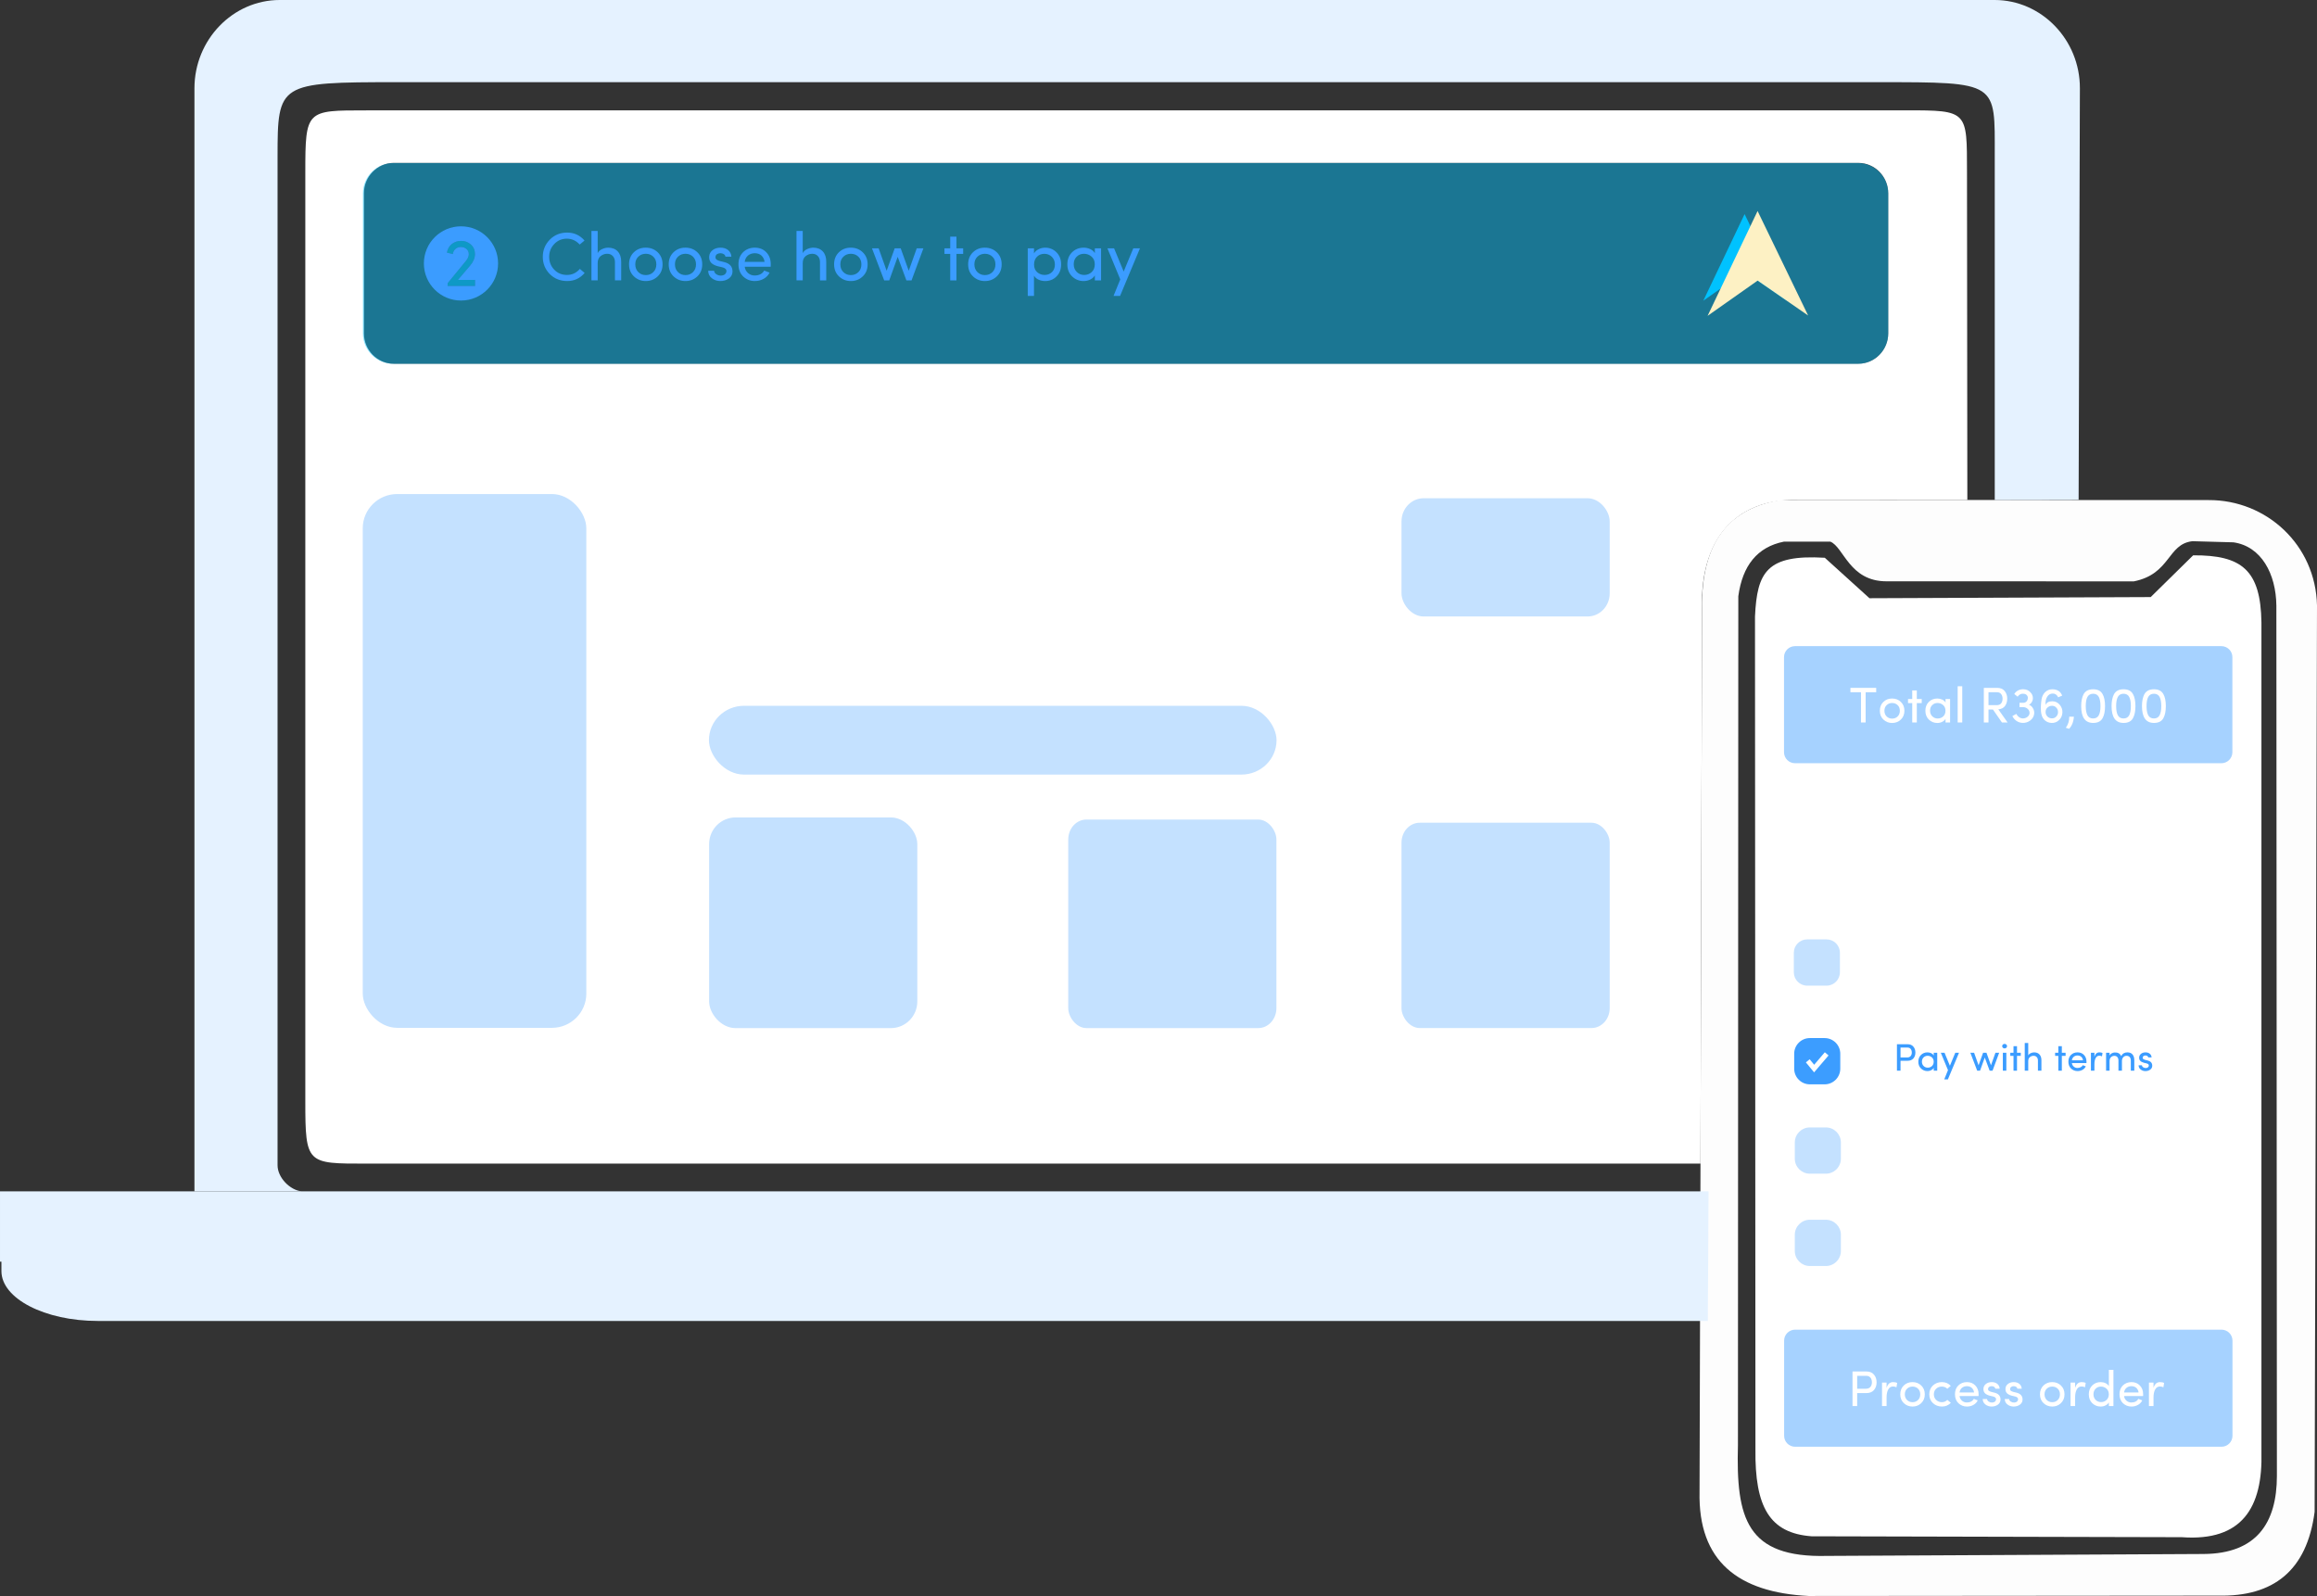 <?xml version="1.0" encoding="UTF-8"?>
<!DOCTYPE svg PUBLIC "-//W3C//DTD SVG 1.1//EN" "http://www.w3.org/Graphics/SVG/1.1/DTD/svg11.dtd">
<!-- Creator: CorelDRAW 2018 (64-Bit Evaluation Version) -->
<svg xmlns="http://www.w3.org/2000/svg" xml:space="preserve" width="200.342mm" height="137.993mm" version="1.1" style="shape-rendering:geometricPrecision; text-rendering:geometricPrecision; image-rendering:optimizeQuality; fill-rule:evenodd; clip-rule:evenodd"
viewBox="0 0 21752.82 14983.08"
 xmlns:xlink="http://www.w3.org/1999/xlink">
 <rect x="0" y="0" width="21752.82" height="14983.08" fill="#333333" stroke="none"/>
 <defs>
  <style type="text/css">
   <![CDATA[
    .str0 {stroke:white;stroke-width:45.96;stroke-miterlimit:22.926}
    .fil16 {fill:none}
    .fil3 {fill:#C4E1FF}
    .fil2 {fill:#E5F2FF}
    .fil15 {fill:#3B9CFF;fill-rule:nonzero}
    .fil4 {fill:#FFFFFF;fill-rule:nonzero}
    .fil12 {fill:white;fill-rule:nonzero}
    .fil0 {fill:#FFFFFF}
    .fil5 {fill:#00C2FF;fill-opacity:0.471}
    .fil8 {fill:#00C2FF;fill-rule:nonzero;fill-opacity:0.471}
    .fil11 {fill:#3B9CFF;fill-opacity:0.45}
    .fil14 {fill:#3B9CFF;fill-opacity:0.99}
    .fil13 {fill:#C4E1FF;fill-opacity:0.99}
    .fil1 {fill:#FFFFFF;fill-opacity:0.99}
    .fil7 {fill: #fdf1c4;}
    .fil9 {fill:#3B9CFF}
    .fil6 {fill:#00C2FF}
    .fil10 {fill:#3B9CFF;fill-rule:nonzero}
   ]]>
  </style>
 </defs>
 <g id="Layer_x0020_1">
  <g id="_2467842822576">
   <path class="fil0" d="M17131.99 5236.27c-547.3,-32.53 -635.93,135.93 -655.44,551.68l4.19 7817.98c-6.31,540.63 132.05,787.5 526.99,816.81l3476.3 8.46c564.31,41.17 760.86,-276.76 747.19,-799.9l0 -7787.26c-7.2,-491.09 -183.42,-633.86 -641.13,-630.59l-398.48 391.85 -2640.37 10.76 -419.24 -379.79z"/>
   <path class="fil1" d="M20687.48 14588.97l-3534.75 17.95c-755.86,18.84 -855.03,-351.23 -836.34,-1040.48l3.51 -7969.23c39.06,-286.6 177.43,-462.24 428.18,-512.28l435.26 -0.2c126.79,50.13 178,373.56 528.78,372.63l2321.58 0.42c346.39,-69.56 313.07,-349.95 549.37,-376.96l385.43 10.65c261.9,37.42 399.41,296.2 402.88,593.55l4.93 8170.45c0.26,442.07 -191.79,730.98 -688.83,733.5zm-3966.52 -9895.69c-475.08,75.09 -751.98,381.48 -741.43,1023.16l-23.54 8287.69c-14.65,655.76 365.79,945.77 1023.62,978.95l3846.09 -3.24c514.69,10.89 832.14,-231.05 904.77,-786.77l22.35 -8508.33c-11.73,-568.03 -473.91,-993.22 -1018.71,-990l-4013.14 -1.47z"/>
   <path class="fil2" d="M16033.63 12401.2l-15115.99 0c-497.43,0 -904.32,-210.66 -904.32,-468.2l0 -88.24 -13.32 0 0 -660.06 16040.53 0 -2.38 419.31 -4.53 797.19z"/>
   <path class="fil2" d="M16040.53 11184.7l-13206.42 0c-113.27,-10.61 -228.31,-131.15 -228.31,-244.95l0 -9469.97c0,-689.55 10.92,-698.22 1116.31,-698.22l13908.19 0c1137.88,0 1097.13,-2.96 1097.14,693.03l0.11 3229.43 787.32 -1.61 11.94 -3863.23c1.4,-456.07 -360.34,-829.18 -800.8,-829.18l-16099.62 0c-440.46,0 -800.8,373.12 -800.8,829.18l0 10355.52 14214.94 0z"/>
   <path class="fil0" d="M3436.47 1036.28l14460.35 -0.51c580.04,-0.02 569.46,5.03 570.07,581.64l3.25 3076.5 -1584.63 -0.59c-418.72,-15.23 -873.15,194.04 -905.93,897.7l-14.83 5333.07 -12528.27 0c-554.03,0 -570.07,4.77 -570.07,-581.64l0 -8724.53c0,-586.4 9.53,-581.62 570.07,-581.64zm259.86 493.12l13751.55 0c153.77,0 279.54,128.45 279.54,285.21l0 1314.87c0,156.78 -125.87,285.2 -279.54,285.2l-13751.55 0c-153.64,0 -279.54,-128.33 -279.54,-285.2l0 -1314.87c0,-156.87 125.79,-285.21 279.54,-285.21z"/>
   <rect class="fil3" x="6657.57" y="7674.13" width="1954.41" height="1977.77" rx="248.14" ry="249.82"/>
   <rect class="fil3" x="10029.07" y="7694.06" width="1954.42" height="1957.62" rx="170.26" ry="187.24"/>
   <rect class="fil3" x="13157.92" y="7724.01" width="1954.41" height="1927.33" rx="170.75" ry="186.02"/>
   <rect class="fil3" x="13157.92" y="4677.56" width="1954.41" height="1109.98" rx="207.19" ry="217.16"/>
   <rect class="fil3" x="3405.69" y="4638.06" width="2098.88" height="5011.31" rx="323.24" ry="321.06"/>
   <rect class="fil3" x="6655.71" y="6626.05" width="5328.91" height="645.81" rx="329.21" ry="322.92"/>
   <polygon class="fil4" points="6688.16,5362.19 6688.16,5024.38 6733.75,5024.38 6733.75,5362.19 "/>
   <path id="1" class="fil4" d="M6861.63 5238.71l0 123.48 -44.61 0 0 -228.97 44.61 0 0 34.41c6.54,-12.75 16.34,-22.56 29.5,-29.26 13.07,-6.7 27.13,-10.04 42.08,-10.04 28.76,0 50.41,8.82 65.05,26.56 15.28,17.41 23.04,42.41 23.2,74.93l0 132.38 -44.61 0 0 -129.44c0,-19.28 -4.58,-34.16 -13.65,-44.54 -8.83,-10.87 -21.82,-16.27 -39.07,-16.27 -17.41,0 -32.19,5.65 -44.29,17 -12.17,11.27 -18.22,27.95 -18.22,49.76z"/>
   <path id="2" class="fil4" d="M7109.07 5145.06c15.28,-11.19 33.75,-16.74 55.48,-16.74 21.65,0 39.63,5.55 53.77,16.67 14.22,11.11 22.31,26.96 24.19,47.56l-42.57 0c-1.31,-7.44 -5.23,-13.4 -11.77,-17.89 -7.19,-4.42 -15.11,-6.62 -23.94,-6.62 -8.74,0 -16.18,1.88 -22.23,5.65 -6.54,2.93 -10.62,8.09 -12.42,15.28 -1.72,7.19 -1.47,12.91 0.74,17.16 3.67,7.36 12.66,13.07 26.96,17.17l33.76 8.25c39.63,9.73 59.4,32.03 59.4,66.93 0,20.67 -8.58,37.34 -25.82,50.17 -17.41,12.33 -37.75,18.47 -61.04,18.47 -23.38,0 -43.64,-6.71 -60.88,-20.18 -17.24,-13.41 -25.98,-31.22 -26.31,-53.53l42.16 0c1.88,11.85 7.93,20.6 18.22,26.15 9.97,6.3 20.76,9.08 32.37,8.43 11.6,-0.66 20.59,-3.77 26.96,-9.32 6.37,-5.65 9.97,-12.42 10.79,-20.43 0.65,-8 -1.8,-14.38 -7.44,-19.2 -5.56,-4.83 -13.25,-8.34 -22.96,-10.54l-31.38 -7.27c-22.15,-5.97 -38.49,-14.71 -48.95,-26.4 -10.05,-12.1 -14.22,-27.21 -12.42,-45.43 1.72,-18.23 10.22,-32.93 25.33,-44.3z"/>
   <polygon id="3" class="fil4" points="7370.07,5049.37 7370.07,5133.22 7418.12,5133.22 7418.12,5172.93 7370.07,5172.93 7370.07,5362.19 7325.45,5362.19 7325.45,5172.93 7284.26,5172.93 7284.26,5133.22 7325.45,5133.22 7325.45,5049.37 "/>
   <path id="4" class="fil4" d="M7627.79 5302.86c14.71,-13.72 22.06,-32.19 22.06,-55.48 0,-23.29 -7.68,-41.67 -22.95,-55.08 -15.36,-13.4 -33.43,-20.17 -54.18,-20.35 -20.84,0 -38.24,6.95 -52.3,20.85 -14.05,13.72 -21.08,31.7 -21.08,54.09 0,22.3 7.19,40.7 21.56,54.99 14.39,14.38 32.12,21.57 53.2,21.57 21.09,0 38.98,-6.87 53.68,-20.6zm67.18 59.33l-44.61 0 0 -35.14c-7.2,12.01 -18.07,21.65 -32.61,29.01 -14.55,7.35 -30.4,11.03 -47.72,11.03 -31.72,0 -59.25,-11.12 -82.54,-33.34 -22.46,-22.15 -33.75,-50.91 -33.75,-86.12 0,-35.31 11.12,-63.99 33.26,-85.97 22.23,-22.06 49.92,-33.17 83.11,-33.33 16.59,0 32.61,3.43 47.88,10.29 15.04,7.51 25.82,17.16 32.37,29.01l0 -34.41 44.61 0 0 228.97z"/>
   <path id="5" class="fil4" d="M7813.54 5238.71l0 123.48 -44.61 0 0 -228.97 44.61 0 0 34.41c6.54,-12.75 16.34,-22.56 29.5,-29.26 13.07,-6.7 27.13,-10.04 42.08,-10.04 28.76,0 50.41,8.82 65.05,26.56 15.28,17.41 23.04,42.41 23.2,74.93l0 132.38 -44.61 0 0 -129.44c0,-19.28 -4.58,-34.16 -13.65,-44.54 -8.83,-10.87 -21.82,-16.27 -39.07,-16.27 -17.41,0 -32.19,5.65 -44.29,17 -12.17,11.27 -18.22,27.95 -18.22,49.76z"/>
   <polygon id="6" class="fil4" points="8106.74,5049.37 8106.74,5133.22 8154.79,5133.22 8154.79,5172.93 8106.74,5172.93 8106.74,5362.19 8062.12,5362.19 8062.12,5172.93 8020.93,5172.93 8020.93,5133.22 8062.12,5133.22 8062.12,5049.37 "/>
   <path id="7" class="fil4" d="M8440.96 5128.32c35.3,0 64.22,12.33 86.86,36.93l-34 28.27c-14.3,-14.38 -32.28,-21.57 -53.85,-21.57 -21.49,0 -39.79,6.95 -54.83,20.92 -15.11,13.72 -22.71,31.95 -22.71,54.76 0,22.71 7.69,41.18 22.96,55.4 15.36,14.3 33.67,21.41 55.08,21.41 21.56,0 39.38,-7.51 53.36,-22.55l34.48 28.44c-22.8,24.52 -51.64,36.78 -86.37,36.78 -34.81,0 -64.22,-11.03 -88.25,-33.09 -23.94,-22.4 -35.87,-51.16 -35.87,-86.37 0,-35.22 11.77,-63.91 35.22,-85.97 23.53,-22.06 52.79,-33.17 87.93,-33.33z"/>
   <path id="8" class="fil4" d="M8628.5 5238.71l0 123.48 -44.61 0 0 -353.5 44.61 0 0 158.94c6.21,-12.75 16.83,-22.56 31.87,-29.26 14.95,-6.7 29.5,-10.04 43.56,-10.04 28.93,0 51.73,8.98 68.31,27.05 16.59,18.06 24.77,42.81 24.44,74.44l0 132.38 -44.63 0 0 -129.44c0,-19.04 -5.06,-33.67 -15.11,-44.05 -9.73,-11.19 -23.2,-16.75 -40.45,-16.75 -17.24,0 -32.86,5.48 -46.91,16.51 -14.06,11.03 -21.09,27.79 -21.09,50.25z"/>
   <path id="9" class="fil4" d="M9083.81 5247.05c0,10.13 -0.16,15.93 -0.49,17.57l-185.82 0c2.2,18.47 10.38,33.75 24.43,45.93 13.57,11.19 28.77,16.83 45.69,16.83 33.09,0 56.21,-11.85 69.46,-35.55 0.33,0 0.81,0.09 1.47,0.41 0.58,0.33 1.72,0.9 3.36,1.72 1.88,0.81 4.41,1.79 7.6,2.86 3.18,1.15 5.64,2.13 7.19,2.94l18.71 6.95c-9.39,19.28 -23.62,34.16 -42.65,44.61 -18.96,10.54 -39.88,15.78 -62.68,15.78 -32.77,0 -60.72,-11.03 -84,-33.18 -22.15,-22.15 -33.18,-51.15 -33.18,-86.86 0,-35.8 11.03,-64.47 33.02,-86.14 22.06,-21.56 49.92,-32.43 83.76,-32.6 33.82,0 61.12,10.94 81.88,32.77 21.49,21.73 32.27,50.41 32.27,85.96zm-66.84 -62.6c-12.75,-10.96 -28.6,-16.43 -47.39,-16.43 -18.87,0 -35.06,5.47 -48.62,16.43 -13.4,11.68 -21.25,26.88 -23.45,45.35l141.94 0c-2.2,-18.47 -9.73,-33.67 -22.48,-45.35z"/>
   <path id="10" class="fil4" d="M9248.48 5128.32c35.3,0 64.22,12.33 86.86,36.93l-34 28.27c-14.3,-14.38 -32.28,-21.57 -53.85,-21.57 -21.49,0 -39.79,6.95 -54.83,20.92 -15.11,13.72 -22.71,31.95 -22.71,54.76 0,22.71 7.69,41.18 22.96,55.4 15.36,14.3 33.67,21.41 55.08,21.41 21.56,0 39.38,-7.51 53.36,-22.55l34.48 28.44c-22.8,24.52 -51.64,36.78 -86.37,36.78 -34.81,0 -64.22,-11.03 -88.25,-33.09 -23.94,-22.4 -35.87,-51.16 -35.87,-86.37 0,-35.22 11.77,-63.91 35.22,-85.97 23.53,-22.06 52.79,-33.17 87.93,-33.33z"/>
   <polygon id="11" class="fil4" points="9436.02,5362.19 9391.4,5362.19 9391.4,5008.69 9436.02,5008.69 9436.02,5212.98 9515.04,5133.22 9575.83,5133.22 9477.69,5232.1 9599.28,5362.19 9540.37,5362.19 9436.02,5250.32 "/>
   <path id="12" class="fil4" d="M9795.97 5303.27c14.3,-14.06 21.49,-32.53 21.49,-55.41 0,-22.96 -7.19,-41.27 -21.49,-54.99 -14.3,-13.81 -32.12,-20.75 -53.44,-20.92 -21.25,0 -39.14,6.87 -53.61,20.68 -14.63,13.89 -21.99,32.19 -21.99,54.99 0,22.71 7.2,41.18 21.5,55.4 14.3,14.3 32.19,21.41 53.68,21.41 21.57,0 39.56,-7.03 53.85,-21.16zm-53.61 63.82c-33.34,0 -61.62,-11.03 -84.98,-33.09 -23.38,-22.06 -35.06,-50.84 -35.06,-86.37 0,-35.55 11.52,-64.4 34.48,-86.46 22.96,-22.06 51.31,-33.01 85.15,-32.84 34,0 62.43,11.03 85.4,33.09 23.13,22.23 34.72,50.99 34.72,86.21 0,35.21 -11.6,63.9 -34.81,86.12 -23.2,22.23 -51.56,33.34 -84.9,33.34z"/>
   <path id="13" class="fil4" d="M10078.14 5256.85l0 -123.64 44.61 0 0 228.97 -44.61 0 0 -34.16c-6.54,12.58 -16.34,22.31 -29.5,29.01 -13.07,6.7 -26.97,10.05 -41.67,10.05 -28.36,0 -50.17,-8.91 -65.46,-26.81 -15.28,-17.89 -22.88,-42.74 -22.71,-74.53l0 -132.54 44.61 0 0 129.36c0,19.03 4.42,34 13.16,44.86 8.83,10.69 22.06,16.02 39.79,16.02 17.73,0 32.44,-5.56 44.29,-16.75 11.85,-11.19 17.65,-27.79 17.49,-49.85z"/>
   <polygon id="14" class="fil4" points="10258.32,5049.37 10258.32,5133.22 10306.37,5133.22 10306.37,5172.93 10258.32,5172.93 10258.32,5362.19 10213.7,5362.19 10213.7,5172.93 10172.51,5172.93 10172.51,5133.22 10213.7,5133.22 10213.7,5049.37 "/>
   <path class="fil5" d="M3692.32 1530.43l13749.89 0c156.87,0 285.21,128.33 285.21,285.2l0 1314.87c0,156.87 -128.34,285.21 -285.21,285.21l-13749.89 0c-156.87,0 -285.21,-128.34 -285.21,-285.21l0 -1314.87c0,-156.87 128.34,-285.2 285.21,-285.2z"/>
   <polygon class="fil6" points="16379.49,2549.69 15991.15,2823.28 16378.97,2010 16771.1,2820.63 "/>
   <polygon class="fil7" points="16501.49,2634.11 16031.49,2965.22 16500.85,1980.94 16975.44,2962.02 "/>
   <path class="fil8" d="M4202.48 2684.55l0 -25.39 168.6 -205.5c20.26,-23.57 30.39,-45.86 30.39,-66.76 0,-21.01 -7.35,-37.54 -21.97,-49.7 -14.61,-12.26 -32.1,-18.45 -52.47,-18.66 -20.27,0 -37.33,6.08 -51.09,18.35 -13.87,12.16 -22.07,28.26 -24.85,48.2l-55.03 -13.54c5.55,-32.84 20.48,-59.4 44.58,-79.77 25.17,-20.15 55.14,-30.17 89.9,-30.17 34.77,0 64.83,11.41 90.33,34.33 25.48,22.82 38.18,52.57 38.18,89.26 0,36.69 -15.15,72.83 -45.65,108.35l-114.32 134.05 160.61 0 0 56.95 -257.22 0z"/>
   <path class="fil9" d="M4327.89 2124.74c192.38,0 348.33,155.96 348.33,348.34 0,192.39 -155.95,348.34 -348.33,348.34 -192.38,0 -348.34,-155.95 -348.34,-348.34 0,-192.38 155.96,-348.34 348.34,-348.34zm-125.41 559.81l0 -25.39 168.6 -205.5c20.26,-23.57 30.39,-45.86 30.39,-66.76 0,-21.01 -7.35,-37.54 -21.97,-49.7 -14.61,-12.26 -32.1,-18.45 -52.47,-18.66 -20.27,0 -37.33,6.08 -51.09,18.35 -13.87,12.16 -22.07,28.26 -24.85,48.2l-55.03 -13.54c5.55,-32.84 20.48,-59.4 44.58,-79.77 25.17,-20.15 55.14,-30.17 89.9,-30.17 34.77,0 64.83,11.41 90.33,34.33 25.48,22.82 38.18,52.57 38.18,89.26 0,36.69 -15.15,72.83 -45.65,108.35l-114.32 134.05 160.61 0 0 56.95 -257.22 0z"/>
   <path class="fil10" d="M5161.24 2572.61c-43.44,-44.52 -65.21,-98.24 -65.21,-161.21 0,-62.85 21.77,-116.58 65.21,-161.09 43.76,-44.52 98.35,-66.82 163.66,-66.82 65.43,0 119.59,24.89 162.81,74.65l-45.27 37.54c-33.56,-36.57 -73.78,-54.91 -120.65,-54.91 -46.98,0 -86.34,16.62 -118.19,49.87 -31.86,33.25 -47.73,73.46 -47.73,120.76 0,47.41 15.87,87.53 47.73,120.55 31.42,32.82 71.21,49.23 119.47,49.23 48.17,0 88.38,-18.98 120.66,-56.84l45.16 38.18c-43.12,50.63 -97.6,75.94 -163.35,75.94 -65.74,0 -120.55,-21.99 -164.31,-65.85zm450.04 -102.64l0 162.05 -58.57 0 0 -463.98 58.57 0 0 208.61c8.14,-16.73 22.08,-29.6 41.82,-38.39 19.63,-8.79 38.72,-13.19 57.17,-13.19 37.97,0 67.88,11.79 89.66,35.49 21.77,23.7 32.5,56.2 32.06,97.71l0 173.75 -58.56 0 0 -169.88c0,-24.99 -6.66,-44.19 -19.85,-57.82 -12.76,-14.69 -30.46,-21.99 -53.08,-21.99 -22.63,0 -43.12,7.19 -61.56,21.67 -18.45,14.47 -27.67,36.46 -27.67,65.96zm522.41 84.72c18.77,-18.45 28.21,-42.68 28.21,-72.71 0,-30.14 -9.44,-54.16 -28.21,-72.18 -18.76,-18.12 -42.15,-27.24 -70.14,-27.46 -27.88,0 -51.37,9.01 -70.36,27.13 -19.2,18.24 -28.85,42.26 -28.85,72.18 0,29.82 9.45,54.06 28.21,72.71 18.77,18.77 42.26,28.1 70.47,28.1 28.32,0 51.91,-9.22 70.67,-27.77zm-70.35 83.77c-43.77,0 -80.87,-14.48 -111.54,-43.44 -30.67,-28.96 -46.02,-66.71 -46.02,-113.37 0,-46.66 15.12,-84.51 45.26,-113.46 30.14,-28.96 67.36,-43.33 111.76,-43.12 44.61,0 81.94,14.47 112.07,43.43 30.36,29.18 45.59,66.93 45.59,113.15 0,46.23 -15.23,83.88 -45.69,113.05 -30.47,29.16 -67.68,43.76 -111.43,43.76zm442.73 -83.77c18.77,-18.45 28.21,-42.68 28.21,-72.71 0,-30.14 -9.44,-54.16 -28.21,-72.18 -18.76,-18.12 -42.15,-27.24 -70.14,-27.46 -27.88,0 -51.37,9.01 -70.36,27.13 -19.2,18.24 -28.85,42.26 -28.85,72.18 0,29.82 9.45,54.06 28.21,72.71 18.77,18.77 42.26,28.1 70.47,28.1 28.32,0 51.91,-9.22 70.67,-27.77zm-70.35 83.77c-43.77,0 -80.87,-14.48 -111.54,-43.44 -30.67,-28.96 -46.02,-66.71 -46.02,-113.37 0,-46.66 15.12,-84.51 45.26,-113.46 30.14,-28.96 67.36,-43.33 111.76,-43.12 44.61,0 81.94,14.47 112.07,43.43 30.36,29.18 45.59,66.93 45.59,113.15 0,46.23 -15.23,83.88 -45.69,113.05 -30.47,29.16 -67.68,43.76 -111.43,43.76zm255.79 -291.4c20.07,-14.7 44.3,-21.99 72.82,-21.99 28.43,0 52.02,7.29 70.58,21.88 18.66,14.58 29.28,35.39 31.75,62.42l-55.89 0c-1.72,-9.76 -6.86,-17.59 -15.44,-23.5 -9.44,-5.79 -19.84,-8.69 -31.42,-8.69 -11.48,0 -21.24,2.46 -29.18,7.41 -8.58,3.85 -13.94,10.62 -16.3,20.05 -2.26,9.44 -1.93,16.95 0.97,22.52 4.82,9.65 16.62,17.17 35.39,22.53l44.3 10.83c52.02,12.77 77.97,42.04 77.97,87.84 0,27.13 -11.26,49.01 -33.89,65.85 -22.84,16.2 -49.56,24.25 -80.12,24.25 -30.67,0 -57.28,-8.79 -79.9,-26.49 -22.63,-17.59 -34.1,-40.97 -34.54,-70.25l55.34 0c2.46,15.55 10.4,27.03 23.92,34.32 13.08,8.25 27.24,11.9 42.48,11.04 15.22,-0.86 27.03,-4.93 35.39,-12.23 8.37,-7.39 13.08,-16.3 14.16,-26.81 0.86,-10.51 -2.36,-18.88 -9.76,-25.21 -7.29,-6.32 -17.37,-10.93 -30.13,-13.83l-41.19 -9.54c-29.06,-7.83 -50.51,-19.31 -64.23,-34.65 -13.19,-15.86 -18.66,-35.71 -16.31,-59.63 2.26,-23.91 13.41,-43.21 33.25,-58.12zm544.63 133.84c0,13.3 -0.22,20.91 -0.64,23.06l-243.9 0c2.9,24.23 13.63,44.29 32.07,60.27 17.81,14.69 37.75,22.1 59.95,22.1 43.44,0 73.79,-15.55 91.17,-46.66 0.42,0 1.06,0.11 1.92,0.54 0.76,0.42 2.26,1.17 4.4,2.25 2.48,1.07 5.8,2.36 9.98,3.76 4.18,1.5 7.41,2.79 9.44,3.85l24.56 9.12c-12.33,25.31 -30.99,44.83 -55.98,58.56 -24.89,13.83 -52.33,20.71 -82.26,20.71 -43.01,0 -79.69,-14.48 -110.26,-43.55 -29.06,-29.07 -43.54,-67.13 -43.54,-114.01 0,-46.97 14.48,-84.62 43.33,-113.04 28.96,-28.32 65.53,-42.58 109.92,-42.79 44.41,0 80.23,14.36 107.47,43.01 28.21,28.52 42.37,66.17 42.37,112.82zm-87.73 -82.15c-16.73,-14.38 -37.55,-21.56 -62.2,-21.56 -24.78,0 -46.02,7.19 -63.82,21.56 -17.59,15.33 -27.88,35.29 -30.78,59.52l186.3 0c-2.9,-24.23 -12.76,-44.19 -29.49,-59.52zm387.94 71.22l0 162.05 -58.57 0 0 -463.98 58.57 0 0 208.61c8.14,-16.73 22.08,-29.6 41.82,-38.39 19.63,-8.79 38.72,-13.19 57.17,-13.19 37.97,0 67.88,11.79 89.66,35.49 21.77,23.7 32.5,56.2 32.06,97.71l0 173.75 -58.56 0 0 -169.88c0,-24.99 -6.66,-44.19 -19.85,-57.82 -12.76,-14.69 -30.46,-21.99 -53.08,-21.99 -22.63,0 -43.12,7.19 -61.56,21.67 -18.45,14.47 -27.67,36.46 -27.67,65.96zm522.41 84.72c18.77,-18.45 28.21,-42.68 28.21,-72.71 0,-30.14 -9.44,-54.16 -28.21,-72.18 -18.76,-18.12 -42.15,-27.24 -70.14,-27.46 -27.88,0 -51.37,9.01 -70.36,27.13 -19.2,18.24 -28.85,42.26 -28.85,72.18 0,29.82 9.45,54.06 28.21,72.71 18.77,18.77 42.26,28.1 70.47,28.1 28.32,0 51.91,-9.22 70.67,-27.77zm-70.35 83.77c-43.77,0 -80.87,-14.48 -111.54,-43.44 -30.67,-28.96 -46.02,-66.71 -46.02,-113.37 0,-46.66 15.12,-84.51 45.26,-113.46 30.14,-28.96 67.36,-43.33 111.76,-43.12 44.61,0 81.94,14.47 112.07,43.43 30.36,29.18 45.59,66.93 45.59,113.15 0,46.23 -15.23,83.88 -45.69,113.05 -30.47,29.16 -67.68,43.76 -111.43,43.76zm680.72 -306.96l-111.22 300.52 -48.37 0 -81.73 -220.73 -79.15 220.73 -47.72 0 -114.44 -300.52 62.53 0 75.07 210.33 75.51 -210.33 56.53 0 75.4 210.33 75.08 -210.33 62.52 0zm310.39 -110.03l0 110.03 63.06 0 0 52.13 -63.06 0 0 248.39 -58.56 0 0 -248.39 -54.06 0 0 -52.13 54.06 0 0 -110.03 58.56 0zm337.73 333.23c18.77,-18.45 28.21,-42.68 28.21,-72.71 0,-30.14 -9.44,-54.16 -28.21,-72.18 -18.76,-18.12 -42.15,-27.24 -70.14,-27.46 -27.88,0 -51.37,9.01 -70.36,27.13 -19.2,18.24 -28.85,42.26 -28.85,72.18 0,29.82 9.45,54.06 28.21,72.71 18.77,18.77 42.26,28.1 70.47,28.1 28.32,0 51.91,-9.22 70.67,-27.77zm-70.35 83.77c-43.77,0 -80.87,-14.48 -111.54,-43.44 -30.67,-28.96 -46.02,-66.71 -46.02,-113.37 0,-46.66 15.12,-84.51 45.26,-113.46 30.14,-28.96 67.36,-43.33 111.76,-43.12 44.61,0 81.94,14.47 112.07,43.43 30.36,29.18 45.59,66.93 45.59,113.15 0,46.23 -15.23,83.88 -45.69,113.05 -30.47,29.16 -67.68,43.76 -111.43,43.76zm489.07 -228.56c-18.56,18.45 -27.88,43.01 -27.88,73.79 0,30.67 9.87,54.59 29.49,71.75 19.74,17.17 43.01,25.74 70.03,25.74 27.04,0 50.09,-9.01 69.08,-27.03 18.01,-17.92 27.03,-41.51 27.03,-70.79 0,-29.27 -9.44,-53.41 -28.32,-72.17 -18.98,-18.77 -42.36,-28.32 -69.92,-28.53 -27.68,-0.22 -50.84,8.9 -69.5,27.24zm-87.09 -78.4l58.57 0 0 47.3c9.86,-16.83 24.13,-29.82 43.01,-38.82 18.45,-9.98 39.03,-14.91 61.88,-14.91 41.93,0 77.44,14.58 106.4,43.87 29.07,28.96 43.54,66.71 43.54,113.15 0,46.44 -14.36,84.08 -43.21,113.04 -28.75,28.85 -64.35,43.33 -106.72,43.33 -22.84,0 -43.76,-4.51 -62.85,-13.52 -18.99,-9.01 -33.04,-21.66 -42.04,-37.75l0 190.91 -58.57 0 0 -446.6zm600.3 222.66c19.31,-18.02 28.96,-42.26 28.96,-72.82 0,-30.58 -10.09,-54.7 -30.14,-72.29 -20.16,-17.59 -43.87,-26.49 -71.11,-26.71 -27.35,0 -50.2,9.12 -68.64,27.35 -18.45,18.02 -27.67,41.62 -27.67,71 0,29.28 9.44,53.42 28.32,72.18 18.87,18.88 42.15,28.32 69.82,28.32 27.68,0 51.16,-9.01 70.47,-27.03zm88.15 77.86l-58.56 0 0 -46.11c-9.44,15.77 -23.7,28.41 -42.79,38.07 -19.09,9.65 -39.9,14.48 -62.64,14.48 -41.61,0 -77.75,-14.59 -108.32,-43.76 -29.5,-29.07 -44.3,-66.82 -44.3,-113.05 0,-46.33 14.58,-83.97 43.65,-112.82 29.18,-28.96 65.54,-43.55 109.08,-43.76 21.77,0 42.79,4.51 62.85,13.51 19.74,9.87 33.9,22.53 42.48,38.08l0 -45.16 58.56 0 0 300.52zm364.88 -300.52l-186.61 446.6 -61.24 0 63.06 -155.3 -120.34 -291.3 62.53 0 89.87 217.52 90.2 -217.52 62.53 0z"/>
   <path class="fil11" d="M16851.9 6066.05l4003.6 0c56.59,0 102.89,46.28 102.89,102.87l0 893.34c0,56.59 -46.3,102.88 -102.89,102.88l-4003.6 0c-56.57,0 -102.87,-46.29 -102.87,-102.88l0 -893.34c0,-56.59 46.3,-102.87 102.87,-102.87z"/>
   <path class="fil11" d="M16852.89 12483.03l4003.6 0c56.59,0 102.89,46.28 102.89,102.87l0 893.34c0,56.59 -46.3,102.88 -102.89,102.88l-4003.6 0c-56.57,0 -102.87,-46.29 -102.87,-102.88l0 -893.34c0,-56.59 46.3,-102.87 102.87,-102.87z"/>
   <polygon class="fil12" points="17372.4,6498.74 17372.4,6457.71 17614.36,6457.71 17614.36,6498.74 17515.31,6498.74 17515.31,6782.67 17471.45,6782.67 17471.45,6498.74 "/>
   <path id="1" class="fil12" d="M17815.75 6726c13.76,-13.52 20.67,-31.28 20.67,-53.3 0,-22.08 -6.92,-39.7 -20.67,-52.9 -13.76,-13.28 -30.89,-19.97 -51.4,-20.12 -20.45,0 -37.65,6.6 -51.57,19.88 -14.07,13.37 -21.14,30.98 -21.14,52.91 0,21.85 6.92,39.62 20.67,53.29 13.76,13.76 30.97,20.6 51.64,20.6 20.76,0 38.05,-6.75 51.8,-20.36zm-51.56 61.39c-32.07,0 -59.27,-10.61 -81.75,-31.84 -22.49,-21.22 -33.72,-48.89 -33.72,-83.08 0,-34.2 11.09,-61.94 33.17,-83.17 22.08,-21.23 49.37,-31.76 81.91,-31.6 32.7,0 60.05,10.61 82.14,31.84 22.25,21.38 33.41,49.04 33.41,82.93 0,33.88 -11.16,61.47 -33.49,82.86 -22.32,21.38 -49.6,32.06 -81.67,32.06z"/>
   <polygon id="2" class="fil12" points="17995.69,6481.76 17995.69,6562.41 18041.92,6562.41 18041.92,6600.62 17995.69,6600.62 17995.69,6782.67 17952.77,6782.67 17952.77,6600.62 17913.15,6600.62 17913.15,6562.41 17952.77,6562.41 17952.77,6481.76 "/>
   <path id="3" class="fil12" d="M18243.63 6725.61c14.15,-13.2 21.22,-30.98 21.22,-53.38 0,-22.4 -7.38,-40.09 -22.08,-52.99 -14.78,-12.89 -32.15,-19.41 -52.12,-19.57 -20.04,0 -36.79,6.68 -50.32,20.04 -13.52,13.2 -20.27,30.5 -20.27,52.04 0,21.46 6.92,39.14 20.75,52.9 13.83,13.83 30.89,20.75 51.17,20.75 20.28,0 37.49,-6.6 51.65,-19.8zm64.61 57.07l-42.92 0 0 -33.8c-6.92,11.55 -17.37,20.83 -31.37,27.9 -14,7.08 -29.24,10.61 -45.91,10.61 -30.5,0 -56.99,-10.68 -79.39,-32.06 -21.62,-21.3 -32.46,-48.98 -32.46,-82.86 0,-33.96 10.68,-61.55 31.99,-82.7 21.39,-21.22 48.04,-31.91 79.95,-32.06 15.96,0 31.37,3.3 46.07,9.9 14.46,7.23 24.84,16.5 31.13,27.9l0 -33.09 42.92 0 0 220.26z"/>
   <polygon id="4" class="fil12" points="18379.38,6782.67 18379.38,6442.61 18422.3,6442.61 18422.3,6782.67 "/>
   <path id="5" class="fil12" d="M18748.29 6498.74l-79.56 0 0 121.22 77.74 0c18,0 31.61,-5.43 40.64,-16.35 9.12,-11.72 13.68,-26.42 13.68,-44.26 0,-17.85 -4.56,-32.31 -13.68,-43.55 -8.4,-11.4 -21.38,-17.06 -38.83,-17.06zm-79.56 162.25l0 121.68 -43.87 0 0 -324.96 124.13 0c31.84,0 55.73,9.9 71.61,29.71 15.89,19.82 23.9,43.31 24.06,70.67 -0.16,27.35 -7,50.39 -20.6,69.33 -13.59,18.87 -34.67,29.48 -63.04,32l86.94 123.26 -53.14 0 -84.43 -121.68 -41.66 0z"/>
   <path id="6" class="fil12" d="M18994.5 6638.82l-34.75 0 0 -41.03 34.75 0c10.46,0.31 19.73,-2.83 27.9,-9.44 7.86,-7.07 12.81,-16.5 14.93,-28.14 2.2,-11.7 0.31,-21.53 -5.49,-29.56 -7.23,-11.09 -19.11,-16.98 -35.69,-17.76 -22.1,-1.97 -40.1,7.23 -53.93,27.67l-31.52 -24.92c8.41,-14.54 20.75,-26.02 36.87,-34.51 16.74,-8.01 34.12,-11.48 52.27,-10.22 24.84,1.17 45.35,10.29 61.39,27.27 16.67,16.28 24.77,35.53 24.29,57.86 0,5.97 -1.02,12.26 -2.99,18.86 -5.66,18.47 -16.82,32.46 -33.41,41.74 15.65,5.74 28.14,16.67 37.34,33.02 9.28,16.28 13.05,33.02 11.32,50.15 -2.67,26.1 -15.17,47.64 -37.5,64.54 -22.32,16.82 -47.71,24.21 -76.09,22.1 -20.12,-1.57 -38.28,-8.1 -54.4,-19.58 -16.11,-11.55 -28.46,-26.34 -37.03,-44.5l37.26 -20.21c5.66,11.95 13.52,21.54 23.51,28.77 10.29,8.1 21.46,12.66 33.64,13.6 17.93,0.86 33.18,-3.46 45.6,-13.13 13.83,-10.14 20.9,-22.64 21.38,-37.58 0.47,-14.85 -5.27,-27.75 -17.3,-38.68 -11.94,-10.92 -26.1,-16.35 -42.37,-16.35z"/>
   <path id="7" class="fil12" d="M19306.72 6644.95c-10.61,-12.27 -24.05,-18.56 -40.33,-18.87 -16.28,-0.31 -30.58,4.88 -42.85,15.65 -12.26,10.77 -18.55,24.45 -18.86,41.03 -0.31,16.74 5.03,30.98 16.11,42.85 11.4,11.63 25.16,17.76 41.42,18.39 16.28,0.63 29.79,-4.32 40.56,-14.94 11.94,-11.07 18.15,-25.07 18.63,-41.98 0.47,-16.82 -4.41,-30.89 -14.7,-42.13zm16.35 -98.58c-11.72,-23.58 -28.7,-35.37 -50.94,-35.37 -22.24,0 -39.7,10.14 -52.51,30.35 -12.74,20.28 -17.69,45.98 -14.93,77.11 9.03,-23.34 30.18,-34.98 63.36,-34.82 27.27,0 50.23,10.68 68.86,32.07 18.39,21.3 26.96,45.98 25.79,73.96 -1.26,27.9 -11.79,51.41 -31.61,70.51 -19.8,19.02 -43.55,27.99 -71.37,26.73 -27.75,-1.57 -50.47,-11.64 -68.15,-30.42 -17.69,-18.71 -27.75,-45.13 -30.2,-79.24 -2.43,-34.03 -0.62,-71.53 5.59,-112.41 4.71,-28.22 16.58,-51.17 35.45,-68.86 19.49,-17.6 42.92,-26.02 70.2,-25.07 20.43,0.94 38.05,5.82 52.75,14.7 14.7,8.96 26.57,23.81 35.45,44.72l-37.73 16.04z"/>
   <path id="8" class="fil12" d="M19424.88 6842.1l-30.18 -9.9c22.25,-30.81 32.86,-65.4 31.99,-103.76l43.87 0c-1.97,26.09 -7.23,48.97 -15.8,68.77 -8.64,19.82 -18.56,34.75 -29.87,44.89z"/>
   <path id="9" class="fil12" d="M19703.95 6715.62c10.68,-19.57 16.04,-48.5 16.04,-86.78 0,-38.36 -5.35,-67.21 -16.04,-86.63 -10.69,-19.41 -28.31,-29.16 -52.75,-29.32 -24.45,0.15 -42.14,9.9 -53.14,29.32 -10.86,19.42 -16.28,48.27 -16.28,86.63 0,38.27 5.42,67.21 16.28,86.78 10.85,19.58 28.45,29.33 52.9,29.33 24.45,0 42.14,-9.75 52.99,-29.33zm-165.08 -86.62c0,-45.43 7.47,-82.62 22.32,-111.39 17.22,-31.13 47.32,-46.69 90.24,-46.69 42.92,0 72.56,15.48 88.91,46.46 15.01,26.88 22.56,63.91 22.56,111.23 0,47.24 -7.39,84.51 -22.17,111.71 -16.04,31.21 -45.91,46.76 -89.53,46.61 -74.92,0 -112.34,-52.67 -112.34,-157.93z"/>
   <path id="10" class="fil12" d="M19989.3 6715.62c10.68,-19.57 16.04,-48.5 16.04,-86.78 0,-38.36 -5.35,-67.21 -16.04,-86.63 -10.69,-19.41 -28.31,-29.16 -52.75,-29.32 -24.45,0.15 -42.14,9.9 -53.14,29.32 -10.86,19.42 -16.28,48.27 -16.28,86.63 0,38.27 5.42,67.21 16.28,86.78 10.85,19.58 28.45,29.33 52.9,29.33 24.45,0 42.14,-9.75 52.99,-29.33zm-165.08 -86.62c0,-45.43 7.47,-82.62 22.32,-111.39 17.22,-31.13 47.32,-46.69 90.24,-46.69 42.92,0 72.56,15.48 88.91,46.46 15.01,26.88 22.56,63.91 22.56,111.23 0,47.24 -7.39,84.51 -22.17,111.71 -16.04,31.21 -45.91,46.76 -89.53,46.61 -74.92,0 -112.34,-52.67 -112.34,-157.93z"/>
   <path id="11" class="fil12" d="M20274.66 6715.62c10.68,-19.57 16.04,-48.5 16.04,-86.78 0,-38.36 -5.35,-67.21 -16.04,-86.63 -10.69,-19.41 -28.31,-29.16 -52.75,-29.32 -24.45,0.15 -42.14,9.9 -53.14,29.32 -10.86,19.42 -16.28,48.27 -16.28,86.63 0,38.27 5.42,67.21 16.28,86.78 10.85,19.58 28.45,29.33 52.9,29.33 24.45,0 42.14,-9.75 52.99,-29.33zm-165.08 -86.62c0,-45.43 7.47,-82.62 22.32,-111.39 17.22,-31.13 47.32,-46.69 90.24,-46.69 42.92,0 72.56,15.48 88.91,46.46 15.01,26.88 22.56,63.91 22.56,111.23 0,47.24 -7.39,84.51 -22.17,111.71 -16.04,31.21 -45.91,46.76 -89.53,46.61 -74.92,0 -112.34,-52.67 -112.34,-157.93z"/>
   <path class="fil12" d="M17521.04 12916.43l-85.2 0 0 121.09 82.69 0c17.98,-0.16 31.72,-5.73 41.3,-16.81 9.5,-11.07 14.36,-25.36 14.53,-43.03 0,-17.67 -4.56,-32.43 -13.59,-44.21 -9.41,-11.38 -22.69,-17.04 -39.73,-17.04zm-129.01 283.63l0 -324.62 129.48 0c32.12,0 56.07,9.89 72.09,29.69 16.42,19.23 24.58,43.18 24.58,72.09 0,28.97 -8.17,53.07 -24.42,72.31 -16.33,19.32 -40.45,28.98 -72.4,28.98l-85.52 0 0 121.55 -43.81 0z"/>
   <path id="1" class="fil12" d="M17711.94 13120.05l0 80.01 -42.87 0 0 -220.02 42.87 0 0 49.63c10.76,-36.2 31.1,-54.34 61.17,-54.34 17.35,0 30.08,2.82 38.24,8.4l-6.68 40.21c-9.65,-5.1 -20.49,-7.62 -32.42,-7.62 -19.4,0 -34.25,9.26 -44.68,27.8 -10.45,18.61 -15.64,43.9 -15.64,75.94z"/>
   <path id="2" class="fil12" d="M18007.19 13143.45c13.74,-13.51 20.65,-31.26 20.65,-53.25 0,-22.06 -6.92,-39.65 -20.65,-52.85 -13.75,-13.27 -30.87,-19.95 -51.36,-20.1 -20.41,0 -37.61,6.59 -51.51,19.87 -14.06,13.34 -21.13,30.93 -21.13,52.85 0,21.82 6.92,39.58 20.65,53.24 13.75,13.75 30.94,20.58 51.6,20.58 20.73,0 38,-6.75 51.75,-20.34zm-51.52 61.33c-32.03,0 -59.2,-10.6 -81.66,-31.8 -22.45,-21.21 -33.68,-48.84 -33.68,-83 0,-34.16 11.06,-61.88 33.14,-83.08 22.06,-21.19 49.31,-31.72 81.81,-31.56 32.67,0 60,10.6 82.06,31.8 22.22,21.36 33.37,49 33.37,82.85 0,33.84 -11.15,61.4 -33.45,82.76 -22.29,21.36 -49.54,32.04 -81.59,32.04z"/>
   <path id="3" class="fil12" d="M18231.3 12975.32c33.92,0 61.73,11.86 83.48,35.49l-32.67 27.17c-13.74,-13.82 -31.01,-20.73 -51.75,-20.73 -20.65,0 -38.24,6.68 -52.68,20.1 -14.53,13.19 -21.84,30.71 -21.84,52.62 0,21.82 7.38,39.58 22.07,53.24 14.76,13.75 32.35,20.58 52.92,20.58 20.73,0 37.85,-7.23 51.27,-21.67l33.14 27.33c-21.9,23.55 -49.62,35.33 -83,35.33 -33.45,0 -61.72,-10.6 -84.81,-31.8 -23,-21.52 -34.46,-49.15 -34.46,-83 0,-33.84 11.3,-61.41 33.84,-82.61 22.61,-21.21 50.73,-31.89 84.48,-32.04z"/>
   <path id="4" class="fil12" d="M18575.94 13089.42c0,9.74 -0.15,15.31 -0.47,16.88l-178.57 0c2.13,17.74 9.98,32.43 23.49,44.13 13.03,10.76 27.63,16.18 43.89,16.18 31.8,0 54.03,-11.38 66.75,-34.16 0.3,0 0.78,0.08 1.41,0.39 0.54,0.31 1.65,0.87 3.21,1.65 1.81,0.79 4.25,1.73 7.31,2.75 3.06,1.11 5.42,2.04 6.91,2.83l17.98 6.67c-9.02,18.53 -22.69,32.82 -40.99,42.88 -18.22,10.13 -38.32,15.16 -60.23,15.16 -31.49,0 -58.34,-10.6 -80.72,-31.88 -21.28,-21.28 -31.88,-49.16 -31.88,-83.48 0,-34.4 10.6,-61.95 31.72,-82.76 21.21,-20.74 47.98,-31.18 80.49,-31.34 32.51,0 58.74,10.52 78.69,31.49 20.65,20.89 31.01,48.45 31.01,82.61zm-64.23 -60.15c-12.25,-10.52 -27.48,-15.78 -45.54,-15.78 -18.14,0 -33.69,5.26 -46.72,15.78 -12.88,11.24 -20.41,25.84 -22.54,43.58l136.4 0c-2.12,-17.74 -9.34,-32.35 -21.6,-43.58z"/>
   <path id="5" class="fil12" d="M18645.82 12991.43c14.69,-10.76 32.43,-16.1 53.32,-16.1 20.8,0 38.08,5.34 51.66,16.02 13.67,10.68 21.44,25.92 23.25,45.7l-40.91 0c-1.25,-7.14 -5.03,-12.88 -11.3,-17.19 -6.92,-4.25 -14.53,-6.36 -23.01,-6.36 -8.4,0 -15.55,1.8 -21.36,5.42 -6.29,2.82 -10.21,7.77 -11.94,14.68 -1.64,6.92 -1.41,12.41 0.72,16.49 3.53,7.07 12.17,12.56 25.91,16.49l32.43 7.93c38.08,9.35 57.09,30.78 57.09,64.31 0,19.87 -8.25,35.89 -24.82,48.21 -16.72,11.87 -36.28,17.75 -58.65,17.75 -22.45,0 -41.93,-6.44 -58.5,-19.39 -16.57,-12.88 -24.97,-30 -25.29,-51.43l40.52 0c1.81,11.38 7.62,19.78 17.51,25.13 9.58,6.05 19.95,8.72 31.1,8.09 11.15,-0.63 19.78,-3.62 25.91,-8.96 6.12,-5.42 9.59,-11.93 10.37,-19.63 0.63,-7.69 -1.73,-13.81 -7.14,-18.45 -5.34,-4.64 -12.73,-8.01 -22.06,-10.13l-30.15 -6.99c-21.28,-5.73 -36.99,-14.14 -47.04,-25.36 -9.66,-11.62 -13.67,-26.15 -11.94,-43.66 1.65,-17.5 9.82,-31.64 24.34,-42.55z"/>
   <path id="6" class="fil12" d="M18852.65 12991.43c14.69,-10.76 32.43,-16.1 53.32,-16.1 20.8,0 38.08,5.34 51.66,16.02 13.67,10.68 21.44,25.92 23.25,45.7l-40.91 0c-1.25,-7.14 -5.03,-12.88 -11.3,-17.19 -6.92,-4.25 -14.53,-6.36 -23.01,-6.36 -8.4,0 -15.55,1.8 -21.36,5.42 -6.29,2.82 -10.21,7.77 -11.94,14.68 -1.64,6.92 -1.41,12.41 0.72,16.49 3.53,7.07 12.17,12.56 25.91,16.49l32.43 7.93c38.08,9.35 57.09,30.78 57.09,64.31 0,19.87 -8.25,35.89 -24.82,48.21 -16.72,11.87 -36.28,17.75 -58.65,17.75 -22.45,0 -41.93,-6.44 -58.5,-19.39 -16.57,-12.88 -24.97,-30 -25.29,-51.43l40.52 0c1.81,11.38 7.62,19.78 17.51,25.13 9.58,6.05 19.95,8.72 31.1,8.09 11.15,-0.63 19.78,-3.62 25.91,-8.96 6.12,-5.42 9.59,-11.93 10.37,-19.63 0.63,-7.69 -1.73,-13.81 -7.14,-18.45 -5.34,-4.64 -12.73,-8.01 -22.06,-10.13l-30.15 -6.99c-21.28,-5.73 -36.99,-14.14 -47.04,-25.36 -9.66,-11.62 -13.67,-26.15 -11.94,-43.66 1.65,-17.5 9.82,-31.64 24.34,-42.55z"/>
   <path id="7" class="fil12" d="M19318.78 13143.45c13.74,-13.51 20.65,-31.26 20.65,-53.25 0,-22.06 -6.92,-39.65 -20.65,-52.85 -13.75,-13.27 -30.87,-19.95 -51.36,-20.1 -20.41,0 -37.61,6.59 -51.51,19.87 -14.06,13.34 -21.13,30.93 -21.13,52.85 0,21.82 6.92,39.58 20.65,53.24 13.75,13.75 30.94,20.58 51.6,20.58 20.73,0 38,-6.75 51.75,-20.34zm-51.52 61.33c-32.03,0 -59.2,-10.6 -81.66,-31.8 -22.45,-21.21 -33.68,-48.84 -33.68,-83 0,-34.16 11.06,-61.88 33.14,-83.08 22.06,-21.19 49.31,-31.72 81.81,-31.56 32.67,0 60,10.6 82.06,31.8 22.22,21.36 33.37,49 33.37,82.85 0,33.84 -11.15,61.4 -33.45,82.76 -22.29,21.36 -49.54,32.04 -81.59,32.04z"/>
   <path id="8" class="fil12" d="M19482.02 13120.05l0 80.01 -42.87 0 0 -220.02 42.87 0 0 49.63c10.76,-36.2 31.1,-54.34 61.17,-54.34 17.35,0 30.08,2.82 38.24,8.4l-6.68 40.21c-9.65,-5.1 -20.49,-7.62 -32.42,-7.62 -19.4,0 -34.25,9.26 -44.68,27.8 -10.45,18.61 -15.64,43.9 -15.64,75.94z"/>
   <path id="9" class="fil12" d="M19776.97 13142.82c14.29,-13.36 21.43,-31.1 21.43,-53.32 0,-22.22 -7.38,-39.8 -22.06,-52.68 -14.77,-12.88 -32.04,-19.4 -51.82,-19.55 -19.87,0 -36.51,6.68 -50.02,20.02 -13.51,13.51 -20.26,30.93 -20.26,52.45 0,21.43 6.83,39.02 20.5,52.61 13.66,13.67 30.54,20.5 50.64,20.5 20.11,0 37.3,-6.68 51.6,-20.02zm64.78 57.24l-42.88 0 0 -33.77c-6.91,11.54 -17.35,20.81 -31.32,27.88 -13.97,7.06 -29.29,10.6 -46.02,10.6 -30.54,0 -56.93,-10.68 -79.15,-32.04 -21.28,-21.28 -31.95,-48.91 -31.95,-82.76 0,-33.92 10.6,-61.49 31.72,-82.61 21.21,-21.21 47.51,-31.89 79,-32.04 16.96,0 32.43,3.3 46.24,9.89 13.75,6.6 24.27,15.94 31.49,27.88l0 -152.74 42.88 0 0 339.7z"/>
   <path id="10" class="fil12" d="M20120.58 13089.42c0,9.74 -0.15,15.31 -0.47,16.88l-178.57 0c2.13,17.74 9.98,32.43 23.49,44.13 13.03,10.76 27.63,16.18 43.89,16.18 31.8,0 54.03,-11.38 66.75,-34.16 0.3,0 0.78,0.08 1.41,0.39 0.54,0.31 1.65,0.87 3.21,1.65 1.81,0.79 4.25,1.73 7.31,2.75 3.06,1.11 5.42,2.04 6.91,2.83l17.98 6.67c-9.02,18.53 -22.69,32.82 -40.99,42.88 -18.22,10.13 -38.32,15.16 -60.23,15.16 -31.49,0 -58.34,-10.6 -80.72,-31.88 -21.28,-21.28 -31.88,-49.16 -31.88,-83.48 0,-34.4 10.6,-61.95 31.72,-82.76 21.21,-20.74 47.98,-31.18 80.49,-31.34 32.51,0 58.74,10.52 78.69,31.49 20.65,20.89 31.01,48.45 31.01,82.61zm-64.23 -60.15c-12.25,-10.52 -27.48,-15.78 -45.54,-15.78 -18.14,0 -33.69,5.26 -46.72,15.78 -12.88,11.24 -20.41,25.84 -22.54,43.58l136.4 0c-2.12,-17.74 -9.34,-32.35 -21.6,-43.58z"/>
   <path id="11" class="fil12" d="M20217.95 13120.05l0 80.01 -42.87 0 0 -220.02 42.87 0 0 49.63c10.76,-36.2 31.1,-54.34 61.17,-54.34 17.35,0 30.08,2.82 38.24,8.4l-6.68 40.21c-9.65,-5.1 -20.49,-7.62 -32.42,-7.62 -19.4,0 -34.25,9.26 -44.68,27.8 -10.45,18.61 -15.64,43.9 -15.64,75.94z"/>
   <path class="fil4" d="M16991.04 7948.12l-94.53 0 0 134.34 91.74 0c19.95,-0.17 35.19,-6.36 45.82,-18.64 10.54,-12.29 15.95,-28.14 16.12,-47.74 0,-19.61 -5.06,-35.98 -15.07,-49.06 -10.46,-12.63 -25.18,-18.9 -44.08,-18.9zm-143.15 314.68l0 -360.17 143.67 0c35.62,0 62.2,10.98 79.98,32.93 18.21,21.35 27.26,47.93 27.26,79.98 0,32.15 -9.06,58.89 -27.09,80.24 -18.12,21.43 -44.88,32.15 -80.33,32.15l-94.88 0 0 134.87 -48.62 0z"/>
   <path id="1" class="fil4" d="M17324.63 8199.56c15.68,-14.64 23.53,-34.33 23.53,-59.15 0,-24.83 -8.2,-44.44 -24.48,-58.73 -16.38,-14.28 -35.64,-21.51 -57.76,-21.68 -22.22,0 -40.77,7.41 -55.75,22.22 -14.98,14.64 -22.48,33.8 -22.48,57.67 0,23.79 7.67,43.39 23,58.63 15.33,15.34 34.23,23.01 56.72,23.01 22.48,0 41.55,-7.32 57.23,-21.95zm71.62 63.25l-47.57 0 0 -37.46c-7.67,12.8 -19.25,23.08 -34.77,30.92 -15.5,7.84 -32.41,11.76 -50.88,11.76 -33.8,0 -63.16,-11.85 -87.99,-35.54 -23.95,-23.62 -35.98,-54.28 -35.98,-91.82 0,-37.64 11.86,-68.22 35.46,-91.65 23.7,-23.53 53.24,-35.37 88.6,-35.55 17.69,0 34.77,3.66 51.05,10.98 16.04,8.01 27.54,18.3 34.51,30.92l0 -36.68 47.57 0 0 244.12z"/>
   <polygon id="2" class="fil4" points="17692.62,8018.69 17541.03,8381.46 17491.28,8381.46 17542.51,8255.31 17444.77,8018.69 17495.55,8018.69 17568.56,8195.38 17641.83,8018.69 "/>
   <path id="3" class="fil4" d="M17956.95 8131.51l0 131.29 -47.57 0 0 -138.18c0,-20.21 -4.88,-35.81 -14.55,-46.87 -9.33,-11.5 -23,-17.24 -40.86,-17.24 -17.69,0 -33.02,6 -45.92,18.03 -12.98,12.02 -19.42,29.71 -19.42,52.96l0 131.29 -47.57 0 0 -244.12 47.57 0 0 37.11c5.66,-11.67 14.9,-21.25 27.88,-28.65 13.58,-7.41 25.96,-11.42 37.03,-12.12 46.95,-2.88 78.06,13.59 93.21,49.32 16.99,-33.9 45.04,-50.88 84.33,-50.88 30.59,0 53.84,9.4 69.7,28.32 16.3,18.56 24.48,45.21 24.48,79.88l0 141.14 -47.57 0 0 -137.66c0,-19.86 -4.96,-35.62 -14.81,-47.39 -10.63,-11.5 -25.01,-17.33 -43.04,-17.5 -17.95,-0.17 -32.93,6.26 -44.78,19.34 -11.93,13.06 -17.95,30.32 -18.12,51.92z"/>
   <path id="4" class="fil4" d="M18431.51 8140.05c0,10.8 -0.17,16.99 -0.52,18.74l-198.12 0c2.36,19.69 11.06,35.97 26.06,48.96 14.46,11.93 30.66,17.95 48.7,17.95 35.29,0 59.94,-12.64 74.05,-37.9 0.35,0 0.87,0.1 1.57,0.45 0.61,0.35 1.82,0.96 3.57,1.82 2,0.87 4.7,1.92 8.1,3.05 3.4,1.22 6,2.27 7.67,3.14l19.95 7.41c-10.01,20.55 -25.18,36.42 -45.47,47.57 -20.22,11.24 -42.52,16.81 -66.82,16.81 -34.94,0 -64.73,-11.76 -89.57,-35.36 -23.6,-23.62 -35.37,-54.54 -35.37,-92.62 0,-38.15 11.77,-68.73 35.2,-91.82 23.52,-23 53.24,-34.58 89.29,-34.76 36.07,0 65.17,11.67 87.3,34.93 22.92,23.18 34.42,53.76 34.42,91.65zm-71.27 -66.73c-13.58,-11.67 -30.49,-17.51 -50.53,-17.51 -20.12,0 -37.37,5.84 -51.84,17.51 -14.29,12.46 -22.65,28.66 -25.01,48.35l151.34 0c-2.36,-19.69 -10.37,-35.89 -23.96,-48.35z"/>
   <path id="5" class="fil4" d="M18539.53 8131.16l0 131.64 -47.57 0 0 -244.12 47.57 0 0 36.68c6.97,-13.58 17.43,-24.04 31.44,-31.18 13.94,-7.14 28.93,-10.72 44.88,-10.72 30.66,0 53.75,9.4 69.35,28.32 16.29,18.56 24.56,45.21 24.73,79.88l0 141.14 -47.57 0 0 -138c0,-20.55 -4.88,-36.42 -14.54,-47.48 -9.41,-11.59 -23.27,-17.33 -41.65,-17.33 -18.56,0 -34.32,6 -47.22,18.11 -12.98,12.03 -19.42,29.8 -19.42,53.06z"/>
   <polygon id="6" class="fil4" points="18852.13,7929.31 18852.13,8018.69 18903.36,8018.69 18903.36,8061.03 18852.13,8061.03 18852.13,8262.8 18804.56,8262.8 18804.56,8061.03 18760.65,8061.03 18760.65,8018.69 18804.56,8018.69 18804.56,7929.31 "/>
   <path id="7" class="fil4" d="M19309.25 8131.51l0 131.29 -47.57 0 0 -138.18c0,-20.21 -4.88,-35.81 -14.55,-46.87 -9.33,-11.5 -23,-17.24 -40.86,-17.24 -17.69,0 -33.02,6 -45.92,18.03 -12.98,12.02 -19.42,29.71 -19.42,52.96l0 131.29 -47.57 0 0 -244.12 47.57 0 0 37.11c5.66,-11.67 14.9,-21.25 27.88,-28.65 13.58,-7.41 25.96,-11.42 37.03,-12.12 46.95,-2.88 78.06,13.59 93.21,49.32 16.99,-33.9 45.04,-50.88 84.33,-50.88 30.59,0 53.84,9.4 69.7,28.32 16.3,18.56 24.48,45.21 24.48,79.88l0 141.14 -47.57 0 0 -137.66c0,-19.86 -4.96,-35.62 -14.81,-47.39 -10.63,-11.5 -25.01,-17.33 -43.04,-17.5 -17.95,-0.17 -32.93,6.26 -44.78,19.34 -11.93,13.06 -17.95,30.32 -18.12,51.92z"/>
   <path id="8" class="fil4" d="M19783.81 8140.05c0,10.8 -0.17,16.99 -0.52,18.74l-198.12 0c2.36,19.69 11.06,35.97 26.06,48.96 14.46,11.93 30.66,17.95 48.7,17.95 35.29,0 59.94,-12.64 74.05,-37.9 0.35,0 0.87,0.1 1.57,0.45 0.61,0.35 1.82,0.96 3.57,1.82 2,0.87 4.7,1.92 8.1,3.05 3.4,1.22 6,2.27 7.67,3.14l19.95 7.41c-10.01,20.55 -25.18,36.42 -45.47,47.57 -20.22,11.24 -42.52,16.81 -66.82,16.81 -34.94,0 -64.73,-11.76 -89.57,-35.36 -23.6,-23.62 -35.37,-54.54 -35.37,-92.62 0,-38.15 11.77,-68.73 35.2,-91.82 23.52,-23 53.24,-34.58 89.29,-34.76 36.07,0 65.17,11.67 87.3,34.93 22.92,23.18 34.42,53.76 34.42,91.65zm-71.27 -66.73c-13.58,-11.67 -30.49,-17.51 -50.53,-17.51 -20.12,0 -37.37,5.84 -51.84,17.51 -14.29,12.46 -22.65,28.66 -25.01,48.35l151.34 0c-2.36,-19.69 -10.37,-35.89 -23.96,-48.35z"/>
   <polygon id="9" class="fil4" points="19910.13,7929.31 19910.13,8018.69 19961.35,8018.69 19961.35,8061.03 19910.13,8061.03 19910.13,8262.8 19862.56,8262.8 19862.56,8061.03 19818.65,8061.03 19818.65,8018.69 19862.56,8018.69 19862.56,7929.31 "/>
   <path id="10" class="fil4" d="M20063.11 8131.16l0 131.64 -47.57 0 0 -376.89 47.57 0 0 169.45c6.62,-13.58 17.95,-24.04 33.97,-31.18 15.95,-7.14 31.46,-10.72 46.44,-10.72 30.84,0 55.15,9.58 72.83,28.84 17.69,19.25 26.4,45.65 26.05,79.36l0 141.14 -47.57 0 0 -138c0,-20.29 -5.41,-35.9 -16.11,-46.96 -10.37,-11.93 -24.75,-17.85 -43.13,-17.85 -18.38,0 -35.03,5.83 -50.01,17.59 -14.98,11.77 -22.48,29.62 -22.48,53.58z"/>
   <path id="11" class="fil4" d="M20487.48 8199.99c15.24,-14.98 22.91,-34.68 22.91,-59.07 0,-24.48 -7.67,-44 -22.91,-58.63 -15.24,-14.72 -34.23,-22.13 -56.98,-22.3 -22.65,0 -41.73,7.32 -57.14,22.04 -15.59,14.81 -23.44,34.32 -23.44,58.63 0,24.21 7.68,43.91 22.92,59.07 15.24,15.24 34.32,22.82 57.23,22.82 23.01,0 42.17,-7.49 57.42,-22.56zm-57.16 68.04c-35.54,0 -65.69,-11.76 -90.6,-35.28 -24.92,-23.53 -37.38,-54.19 -37.38,-92.09 0,-37.9 12.29,-68.65 36.76,-92.18 24.48,-23.52 54.71,-35.19 90.78,-35.02 36.24,0 66.57,11.76 91.04,35.28 24.66,23.7 37.03,54.37 37.03,91.92 0,37.55 -12.37,68.12 -37.11,91.82 -24.75,23.69 -54.97,35.54 -90.52,35.54z"/>
   <path id="12" class="fil4" d="M20789.62 8199.3c15.85,-14.81 23.78,-34.51 23.78,-59.16 0,-24.65 -8.19,-44.17 -24.47,-58.46 -16.38,-14.28 -35.55,-21.51 -57.5,-21.68 -22.04,0 -40.51,7.41 -55.49,22.22 -14.98,14.98 -22.48,34.32 -22.48,58.2 0,23.78 7.58,43.29 22.74,58.36 15.16,15.17 33.89,22.75 56.19,22.75 22.3,0 41.39,-7.41 57.24,-22.22zm71.88 63.51l-47.57 0 0 -37.46c-7.67,12.8 -19.26,23.08 -34.77,30.92 -15.5,7.84 -32.5,11.76 -51.05,11.76 -33.89,0 -63.16,-11.85 -87.82,-35.54 -23.6,-23.62 -35.46,-54.28 -35.46,-91.82 0,-37.64 11.77,-68.22 35.2,-91.65 23.52,-23.53 52.7,-35.37 87.64,-35.55 18.82,0 35.98,3.66 51.31,10.98 15.24,7.32 26.92,17.69 34.94,30.92l0 -169.45 47.57 0 0 376.89z"/>
   <path class="fil13" d="M16966.2 8819.05l182.35 0c68.83,0 125.14,56.31 125.14,125.14l0 184.04c0,68.83 -56.31,125.14 -125.14,125.14l-182.35 0c-68.83,0 -125.14,-56.31 -125.14,-125.14l0 -184.04c0,-68.83 56.31,-125.14 125.14,-125.14z"/>
   <path class="fil14" d="M16991.21 9745.52l139.22 0c80.7,0 146.7,66 146.7,146.7l0 140.91c0,80.7 -66,146.7 -146.7,146.7l-139.22 0c-80.7,0 -146.7,-66 -146.7,-146.7l0 -140.91c0,-80.7 66,-146.7 146.7,-146.7z"/>
   <path class="fil13" d="M16991.25 10584.35l150.66 0c77.55,0 140.98,63.43 140.98,140.98l0 152.36c0,77.55 -63.43,140.98 -140.98,140.98l-150.66 0c-77.55,0 -140.98,-63.43 -140.98,-140.98l0 -152.36c0,-77.55 63.43,-140.98 140.98,-140.98z"/>
   <path class="fil13" d="M16991.25 11451.08l150.66 0c77.55,0 140.98,63.43 140.98,140.98l0 152.36c0,77.55 -63.43,140.98 -140.98,140.98l-150.66 0c-77.55,0 -140.98,-63.43 -140.98,-140.98l0 -152.36c0,-77.55 63.43,-140.98 140.98,-140.98z"/>
   <path class="fil4" d="M17842.64 9131.11c-24.34,-24.94 -36.55,-55.05 -36.55,-90.33 0,-35.22 12.2,-65.33 36.55,-90.27 24.52,-24.94 55.11,-37.45 91.72,-37.45 36.66,0 67.01,13.94 91.23,41.84l-25.35 21.03c-18.82,-20.49 -41.36,-30.77 -67.62,-30.77 -26.32,0 -48.38,9.32 -66.23,27.95 -17.85,18.63 -26.74,41.17 -26.74,67.68 0,26.56 8.89,49.04 26.74,67.56 17.61,18.38 39.91,27.58 66.96,27.58 26.98,0 49.52,-10.64 67.61,-31.85l25.3 21.39c-24.16,28.37 -54.69,42.55 -91.53,42.55 -36.84,0 -67.56,-12.32 -92.07,-36.91z"/>
   <path id="1" class="fil4" d="M18094.83 9103.16l0 61.25 -32.81 0 0 -168.41 32.81 0 0 37.98c8.24,-27.7 23.8,-41.59 46.82,-41.59 13.29,0 23.02,2.16 29.27,6.43l-5.1 30.77c-7.39,-3.91 -15.69,-5.83 -24.82,-5.83 -14.85,0 -26.21,7.09 -34.2,21.28 -7.99,14.25 -11.97,33.59 -11.97,58.11z"/>
   <path id="2" class="fil4" d="M18362.94 9079.73c0,7.45 -0.12,11.72 -0.36,12.92l-136.67 0c1.62,13.58 7.63,24.82 17.97,33.78 9.98,8.23 21.15,12.38 33.59,12.38 24.34,0 41.35,-8.72 51.09,-26.15 0.24,0 0.61,0.07 1.09,0.3 0.42,0.24 1.26,0.66 2.46,1.26 1.38,0.6 3.25,1.32 5.59,2.11 2.33,0.84 4.14,1.56 5.29,2.16l13.76 5.11c-6.91,14.18 -17.36,25.11 -31.37,32.81 -13.94,7.75 -29.33,11.6 -46.1,11.6 -24.09,0 -44.66,-8.11 -61.78,-24.4 -16.29,-16.29 -24.4,-37.62 -24.4,-63.89 0,-26.33 8.11,-47.43 24.28,-63.36 16.22,-15.86 36.72,-23.85 61.61,-23.97 24.88,0 44.95,8.06 60.22,24.1 15.81,15.98 23.74,37.08 23.74,63.23zm-49.16 -46.04c-9.37,-8.06 -21.03,-12.08 -34.85,-12.08 -13.89,0 -25.79,4.03 -35.77,12.08 -9.85,8.59 -15.62,19.77 -17.24,33.36l104.4 0c-1.63,-13.58 -7.16,-24.77 -16.54,-33.36z"/>
   <path id="3" class="fil4" d="M18520.95 9120.6c10.93,-10.22 16.41,-23.8 16.41,-40.81 0,-17 -5.65,-30.47 -16.88,-40.33 -11.3,-9.86 -24.53,-14.84 -39.67,-14.96 -15.2,0 -27.95,5.1 -38.28,15.32 -10.34,10.34 -15.5,23.68 -15.5,40.15 0,16.41 5.23,29.87 15.69,40.27 10.46,10.46 23.38,15.68 38.76,15.68 15.39,0 28.56,-5.1 39.49,-15.32zm49.59 43.81l-32.82 0 0 -25.84c-5.29,8.84 -13.28,15.93 -23.97,21.34 -10.71,5.41 -22.42,8.11 -35.22,8.11 -23.38,0 -43.57,-8.18 -60.59,-24.52 -16.29,-16.29 -24.45,-37.45 -24.45,-63.36 0,-25.96 8.11,-47.06 24.28,-63.23 16.22,-16.22 36.36,-24.4 60.46,-24.52 12.99,0 24.82,2.52 35.41,7.57 10.51,5.05 18.57,12.2 24.09,21.34l0 -116.9 32.82 0 0 260z"/>
   <path id="4" class="fil4" d="M18625.17 8949.12c-4.27,-4.15 -6.37,-9.19 -6.37,-15.14 0,-6.02 2.11,-11 6.37,-15.15 4.74,-4.09 10.1,-6.13 16.17,-6.13 6.07,0 11.42,1.99 15.98,5.95 4.64,4.03 6.92,9.13 6.92,15.33 0,6.19 -2.28,11.29 -6.92,15.32 -4.56,3.96 -9.91,5.95 -15.98,5.95 -6.07,0 -11.42,-2.04 -16.17,-6.13zm32.57 215.29l-32.81 0 0 -168.41 32.81 0 0 168.41z"/>
   <polygon id="5" class="fil4" points="18757.87,8934.34 18757.87,8996 18793.21,8996 18793.21,9025.21 18757.87,9025.21 18757.87,9164.41 18725.06,9164.41 18725.06,9025.21 18694.77,9025.21 18694.77,8996 18725.06,8996 18725.06,8934.34 "/>
   <path id="6" class="fil4" d="M19003.68 8992.4c25.97,0 47.24,9.08 63.89,27.17l-24.99 20.79c-10.52,-10.58 -23.75,-15.86 -39.61,-15.86 -15.81,0 -29.27,5.1 -40.33,15.39 -11.12,10.1 -16.71,23.5 -16.71,40.26 0,16.71 5.65,30.29 16.88,40.75 11.3,10.52 24.77,15.75 40.51,15.75 15.86,0 28.97,-5.54 39.25,-16.59l25.36 20.91c-16.78,18.03 -37.99,27.05 -63.53,27.05 -25.6,0 -47.24,-8.11 -64.91,-24.34 -17.61,-16.46 -26.38,-37.62 -26.38,-63.53 0,-25.9 8.65,-46.99 25.9,-63.23 17.31,-16.22 38.83,-24.4 64.67,-24.52z"/>
   <path id="7" class="fil4" d="M19225.64 9120.77c10.81,-10.1 16.22,-23.68 16.22,-40.8 0,-17.13 -5.65,-30.65 -16.88,-40.51 -11.3,-9.86 -24.58,-14.84 -39.85,-14.96 -15.33,0 -28.13,5.1 -38.47,15.32 -10.34,10.1 -15.5,23.32 -15.5,39.79 0,16.41 5.29,29.92 15.87,40.45 10.58,10.58 23.62,15.86 39.12,15.86 15.5,0 28.66,-5.05 39.49,-15.15zm49.4 43.64l-32.81 0 0 -25.84c-5.3,8.84 -13.29,15.93 -23.98,21.34 -10.69,5.41 -22.36,8.11 -35.1,8.11 -23.31,0 -43.57,-8.18 -60.7,-24.52 -16.54,-16.29 -24.82,-37.45 -24.82,-63.36 0,-25.96 8.17,-47.06 24.45,-63.23 16.35,-16.22 36.73,-24.4 61.13,-24.52 12.2,0 23.97,2.52 35.22,7.57 11.05,5.54 18.99,12.63 23.8,21.34l0 -25.3 32.81 0 0 168.41z"/>
   <path id="8" class="fil4" d="M19362.24 9103.16l0 61.25 -32.81 0 0 -168.41 32.81 0 0 37.98c8.24,-27.7 23.8,-41.59 46.82,-41.59 13.29,0 23.02,2.16 29.27,6.43l-5.1 30.77c-7.39,-3.91 -15.69,-5.83 -24.82,-5.83 -14.85,0 -26.21,7.09 -34.2,21.28 -7.99,14.25 -11.97,33.59 -11.97,58.11z"/>
   <path id="9" class="fil4" d="M19587.99 9120.6c10.93,-10.22 16.41,-23.8 16.41,-40.81 0,-17 -5.65,-30.47 -16.88,-40.33 -11.3,-9.86 -24.53,-14.84 -39.67,-14.96 -15.2,0 -27.95,5.1 -38.28,15.32 -10.34,10.34 -15.5,23.68 -15.5,40.15 0,16.41 5.23,29.87 15.69,40.27 10.46,10.46 23.38,15.68 38.76,15.68 15.39,0 28.56,-5.1 39.49,-15.32zm49.59 43.81l-32.82 0 0 -25.84c-5.29,8.84 -13.28,15.93 -23.97,21.34 -10.71,5.41 -22.42,8.11 -35.22,8.11 -23.38,0 -43.57,-8.18 -60.59,-24.52 -16.29,-16.29 -24.45,-37.45 -24.45,-63.36 0,-25.96 8.11,-47.06 24.28,-63.23 16.22,-16.22 36.36,-24.4 60.46,-24.52 12.99,0 24.82,2.52 35.41,7.57 10.51,5.05 18.57,12.2 24.09,21.34l0 -116.9 32.82 0 0 260z"/>
   <path class="fil15" d="M17907.96 9834.66l-65.2 0 0 92.68 63.28 0c13.77,-0.12 24.29,-4.39 31.62,-12.87 7.27,-8.47 11,-19.41 11.12,-32.93 0,-13.53 -3.49,-24.82 -10.4,-33.83 -7.21,-8.72 -17.36,-13.05 -30.41,-13.05zm-98.74 217.09l0 -248.46 99.11 0c24.58,0 42.91,7.57 55.17,22.71 12.56,14.72 18.82,33.06 18.82,55.18 0,22.17 -6.25,40.63 -18.7,55.35 -12.5,14.78 -30.94,22.17 -55.41,22.17l-65.45 0 0 93.04 -33.54 0z"/>
   <path id="1" class="fil15" d="M18138.09 10008.11c10.81,-10.1 16.22,-23.68 16.22,-40.8 0,-17.13 -5.65,-30.65 -16.88,-40.51 -11.3,-9.86 -24.58,-14.84 -39.85,-14.96 -15.33,0 -28.13,5.1 -38.47,15.32 -10.34,10.1 -15.5,23.32 -15.5,39.79 0,16.41 5.29,29.92 15.87,40.45 10.58,10.58 23.62,15.86 39.12,15.86 15.5,0 28.66,-5.05 39.49,-15.15zm49.4 43.64l-32.81 0 0 -25.84c-5.3,8.84 -13.29,15.93 -23.98,21.34 -10.69,5.41 -22.36,8.11 -35.1,8.11 -23.31,0 -43.57,-8.18 -60.7,-24.52 -16.54,-16.29 -24.82,-37.45 -24.82,-63.36 0,-25.96 8.17,-47.06 24.45,-63.23 16.35,-16.22 36.73,-24.4 61.13,-24.52 12.2,0 23.97,2.52 35.22,7.57 11.05,5.54 18.99,12.63 23.8,21.34l0 -25.3 32.81 0 0 168.41z"/>
   <polygon id="2" class="fil15" points="18391.96,9883.35 18287.38,10133.61 18253.07,10133.61 18288.4,10046.58 18220.97,9883.35 18256.01,9883.35 18306.38,10005.24 18356.92,9883.35 "/>
   <polygon id="3" class="fil15" points="18768.98,9883.35 18706.65,10051.75 18679.54,10051.75 18633.76,9928.06 18589.39,10051.75 18562.65,10051.75 18498.52,9883.35 18533.56,9883.35 18575.63,10001.21 18617.95,9883.35 18649.62,9883.35 18691.87,10001.21 18733.94,9883.35 "/>
   <path id="4" class="fil15" d="M18803.66 9836.46c-4.27,-4.15 -6.37,-9.19 -6.37,-15.14 0,-6.02 2.11,-11 6.37,-15.15 4.74,-4.09 10.1,-6.13 16.17,-6.13 6.07,0 11.42,1.99 15.98,5.95 4.64,4.03 6.92,9.13 6.92,15.33 0,6.19 -2.28,11.29 -6.92,15.32 -4.56,3.96 -9.91,5.95 -15.98,5.95 -6.07,0 -11.42,-2.04 -16.17,-6.13zm32.57 215.29l-32.81 0 0 -168.41 32.81 0 0 168.41z"/>
   <polygon id="5" class="fil15" points="18936.36,9821.69 18936.36,9883.35 18971.71,9883.35 18971.71,9912.55 18936.36,9912.55 18936.36,10051.75 18903.55,10051.75 18903.55,9912.55 18873.26,9912.55 18873.26,9883.35 18903.55,9883.35 18903.55,9821.69 "/>
   <path id="6" class="fil15" d="M19041.89 9960.94l0 90.81 -32.81 0 0 -260 32.81 0 0 116.9c4.57,-9.37 12.39,-16.58 23.44,-21.51 11,-4.93 21.69,-7.39 32.04,-7.39 21.27,0 38.04,6.61 50.24,19.89 12.2,13.28 18.21,31.5 17.97,54.76l0 97.36 -32.81 0 0 -95.2c0,-14.01 -3.72,-24.77 -11.12,-32.4 -7.16,-8.23 -17.07,-12.31 -29.75,-12.31 -12.68,0 -24.16,4.03 -34.5,12.14 -10.35,8.11 -15.52,20.43 -15.52,36.96z"/>
   <polygon id="7" class="fil15" points="19357.26,9821.69 19357.26,9883.35 19392.6,9883.35 19392.6,9912.55 19357.26,9912.55 19357.26,10051.75 19324.44,10051.75 19324.44,9912.55 19294.15,9912.55 19294.15,9883.35 19324.44,9883.35 19324.44,9821.69 "/>
   <path id="8" class="fil15" d="M19588.64 9967.07c0,7.45 -0.12,11.72 -0.36,12.92l-136.67 0c1.62,13.58 7.63,24.82 17.97,33.78 9.98,8.23 21.15,12.38 33.59,12.38 24.34,0 41.35,-8.72 51.09,-26.15 0.24,0 0.61,0.07 1.09,0.3 0.42,0.24 1.26,0.66 2.46,1.26 1.38,0.6 3.25,1.32 5.59,2.11 2.33,0.84 4.14,1.56 5.29,2.16l13.76 5.11c-6.91,14.18 -17.36,25.11 -31.37,32.81 -13.94,7.75 -29.33,11.6 -46.1,11.6 -24.09,0 -44.66,-8.11 -61.78,-24.4 -16.29,-16.29 -24.4,-37.62 -24.4,-63.89 0,-26.33 8.11,-47.43 24.28,-63.36 16.22,-15.86 36.72,-23.85 61.61,-23.97 24.88,0 44.95,8.06 60.22,24.1 15.81,15.98 23.74,37.08 23.74,63.23zm-49.16 -46.04c-9.37,-8.06 -21.03,-12.08 -34.85,-12.08 -13.89,0 -25.79,4.03 -35.77,12.08 -9.85,8.59 -15.62,19.77 -17.24,33.36l104.4 0c-1.63,-13.58 -7.16,-24.77 -16.54,-33.36z"/>
   <path id="9" class="fil15" d="M19663.17 9990.5l0 61.25 -32.81 0 0 -168.41 32.81 0 0 37.98c8.24,-27.7 23.8,-41.59 46.82,-41.59 13.29,0 23.02,2.16 29.27,6.43l-5.1 30.77c-7.39,-3.91 -15.69,-5.83 -24.82,-5.83 -14.85,0 -26.21,7.09 -34.2,21.28 -7.99,14.25 -11.97,33.59 -11.97,58.11z"/>
   <path id="10" class="fil15" d="M19921.55 9961.18l0 90.58 -32.82 0 0 -95.32c0,-13.94 -3.37,-24.7 -10.03,-32.33 -6.43,-7.94 -15.86,-11.9 -28.19,-11.9 -12.2,0 -22.78,4.15 -31.67,12.44 -8.96,8.3 -13.41,20.49 -13.41,36.54l0 90.58 -32.81 0 0 -168.41 32.81 0 0 25.6c3.91,-8.06 10.28,-14.67 19.24,-19.77 9.37,-5.11 17.9,-7.87 25.54,-8.35 32.4,-1.99 53.85,9.37 64.31,34.02 11.72,-23.39 31.08,-35.1 58.18,-35.1 21.1,0 37.14,6.49 48.09,19.53 11.24,12.8 16.88,31.19 16.88,55.11l0 97.36 -32.81 0 0 -94.96c0,-13.7 -3.43,-24.58 -10.22,-32.69 -7.34,-7.94 -17.25,-11.97 -29.7,-12.08 -12.38,-0.12 -22.71,4.33 -30.89,13.34 -8.23,9.01 -12.38,20.91 -12.5,35.82z"/>
   <path id="11" class="fil15" d="M20102.03 9892.07c11.24,-8.24 24.82,-12.32 40.81,-12.32 15.92,0 29.14,4.08 39.54,12.26 10.46,8.18 16.41,19.84 17.79,34.98l-31.31 0c-0.96,-5.47 -3.84,-9.86 -8.65,-13.17 -5.29,-3.24 -11.12,-4.86 -17.61,-4.86 -6.43,0 -11.9,1.38 -16.34,4.15 -4.81,2.16 -7.82,5.95 -9.14,11.24 -1.26,5.29 -1.07,9.5 0.54,12.63 2.7,5.41 9.32,9.61 19.84,12.62l24.82 6.07c29.15,7.16 43.69,23.56 43.69,49.22 0,15.21 -6.31,27.47 -18.99,36.91 -12.8,9.08 -27.76,13.58 -44.9,13.58 -17.19,0 -32.1,-4.93 -44.78,-14.84 -12.68,-9.86 -19.11,-22.96 -19.35,-39.37l31.01 0c1.38,8.72 5.83,15.15 13.41,19.24 7.33,4.63 15.26,6.67 23.8,6.19 8.53,-0.49 15.14,-2.77 19.83,-6.85 4.69,-4.15 7.33,-9.14 7.94,-15.03 0.48,-5.9 -1.32,-10.58 -5.47,-14.13 -4.08,-3.55 -9.74,-6.13 -16.88,-7.75l-23.08 -5.35c-16.29,-4.39 -28.31,-10.81 -36,-19.41 -7.38,-8.89 -10.46,-20.01 -9.13,-33.41 1.26,-13.41 7.51,-24.22 18.63,-32.57z"/>
   <polygon class="fil4" points="17807.04,10929.71 17807.04,10681.25 17840.58,10681.25 17840.58,10929.71 "/>
   <path id="1" class="fil4" d="M17934.63 10838.89l0 90.81 -32.81 0 0 -168.41 32.81 0 0 25.3c4.81,-9.37 12.02,-16.58 21.7,-21.51 9.61,-4.93 19.95,-7.39 30.94,-7.39 21.16,0 37.09,6.49 47.84,19.53 11.25,12.8 16.95,31.19 17.08,55.11l0 97.36 -32.82 0 0 -95.2c0,-14.18 -3.37,-25.13 -10.03,-32.76 -6.49,-7.99 -16.05,-11.95 -28.73,-11.95 -12.8,0 -23.68,4.15 -32.57,12.5 -8.96,8.3 -13.41,20.55 -13.41,36.6z"/>
   <path id="2" class="fil4" d="M18116.62 10770.02c11.24,-8.24 24.82,-12.32 40.81,-12.32 15.92,0 29.14,4.08 39.54,12.26 10.46,8.18 16.41,19.84 17.79,34.98l-31.31 0c-0.96,-5.47 -3.84,-9.86 -8.65,-13.17 -5.29,-3.24 -11.12,-4.86 -17.61,-4.86 -6.43,0 -11.9,1.38 -16.34,4.15 -4.81,2.16 -7.82,5.95 -9.14,11.24 -1.26,5.29 -1.07,9.5 0.54,12.63 2.7,5.41 9.32,9.61 19.84,12.62l24.82 6.07c29.15,7.16 43.69,23.56 43.69,49.22 0,15.21 -6.31,27.47 -18.99,36.91 -12.8,9.08 -27.76,13.58 -44.9,13.58 -17.19,0 -32.1,-4.93 -44.78,-14.84 -12.68,-9.86 -19.11,-22.96 -19.35,-39.37l31.01 0c1.38,8.72 5.83,15.15 13.41,19.24 7.33,4.63 15.26,6.67 23.8,6.19 8.53,-0.49 15.14,-2.77 19.83,-6.85 4.69,-4.15 7.33,-9.14 7.94,-15.03 0.48,-5.9 -1.32,-10.58 -5.47,-14.13 -4.08,-3.55 -9.74,-6.13 -16.88,-7.75l-23.08 -5.35c-16.29,-4.39 -28.31,-10.81 -36,-19.41 -7.38,-8.89 -10.46,-20.01 -9.13,-33.41 1.26,-13.41 7.51,-24.22 18.63,-32.57z"/>
   <polygon id="3" class="fil4" points="18308.58,10699.64 18308.58,10761.3 18343.93,10761.3 18343.93,10790.51 18308.58,10790.51 18308.58,10929.71 18275.77,10929.71 18275.77,10790.51 18245.48,10790.51 18245.48,10761.3 18275.77,10761.3 18275.77,10699.64 "/>
   <path id="4" class="fil4" d="M18498.14 10886.07c10.81,-10.1 16.22,-23.68 16.22,-40.8 0,-17.13 -5.65,-30.65 -16.88,-40.51 -11.3,-9.86 -24.58,-14.84 -39.85,-14.96 -15.33,0 -28.13,5.1 -38.47,15.32 -10.34,10.1 -15.5,23.32 -15.5,39.79 0,16.41 5.29,29.92 15.87,40.45 10.58,10.58 23.62,15.86 39.12,15.86 15.5,0 28.66,-5.05 39.49,-15.15zm49.4 43.64l-32.81 0 0 -25.84c-5.3,8.84 -13.29,15.93 -23.98,21.34 -10.69,5.41 -22.36,8.11 -35.1,8.11 -23.31,0 -43.57,-8.18 -60.7,-24.52 -16.54,-16.29 -24.82,-37.45 -24.82,-63.36 0,-25.96 8.17,-47.06 24.45,-63.23 16.35,-16.22 36.73,-24.4 61.13,-24.52 12.2,0 23.97,2.52 35.22,7.57 11.05,5.54 18.99,12.63 23.8,21.34l0 -25.3 32.81 0 0 168.41z"/>
   <path id="5" class="fil4" d="M18634.74 10838.89l0 90.81 -32.81 0 0 -168.41 32.81 0 0 25.3c4.81,-9.37 12.02,-16.58 21.7,-21.51 9.61,-4.93 19.95,-7.39 30.94,-7.39 21.16,0 37.09,6.49 47.84,19.53 11.25,12.8 16.95,31.19 17.08,55.11l0 97.36 -32.82 0 0 -95.2c0,-14.18 -3.37,-25.13 -10.03,-32.76 -6.49,-7.99 -16.05,-11.95 -28.73,-11.95 -12.8,0 -23.68,4.15 -32.57,12.5 -8.96,8.3 -13.41,20.55 -13.41,36.6z"/>
   <polygon id="6" class="fil4" points="18850.39,10699.64 18850.39,10761.3 18885.73,10761.3 18885.73,10790.51 18850.39,10790.51 18850.39,10929.71 18817.58,10929.71 18817.58,10790.51 18787.28,10790.51 18787.28,10761.3 18817.58,10761.3 18817.58,10699.64 "/>
   <polygon id="7" class="fil4" points="19016.81,10929.71 19016.81,10669.7 19049.62,10669.7 19049.62,10929.71 "/>
   <path id="8" class="fil4" d="M19220.85 10886.37c10.52,-10.34 15.81,-23.92 15.81,-40.75 0,-16.88 -5.29,-30.35 -15.81,-40.45 -10.52,-10.16 -23.62,-15.27 -39.31,-15.39 -15.62,0 -28.78,5.05 -39.42,15.2 -10.76,10.22 -16.17,23.68 -16.17,40.45 0,16.71 5.29,30.29 15.81,40.75 10.51,10.52 23.68,15.75 39.48,15.75 15.87,0 29.09,-5.17 39.61,-15.57zm-39.42 46.94c-24.52,0 -45.32,-8.11 -62.51,-24.34 -17.19,-16.22 -25.78,-37.38 -25.78,-63.53 0,-26.13 8.47,-47.35 25.35,-63.58 16.89,-16.22 37.75,-24.28 62.63,-24.16 25.01,0 45.92,8.11 62.81,24.34 17,16.34 25.54,37.5 25.54,63.4 0,25.91 -8.53,47 -25.6,63.36 -17.07,16.34 -37.93,24.52 -62.44,24.52z"/>
   <path id="9" class="fil4" d="M19429.83 10886.07c10.81,-10.1 16.22,-23.68 16.22,-40.8 0,-17.13 -5.65,-30.65 -16.88,-40.51 -11.3,-9.86 -24.58,-14.84 -39.85,-14.96 -15.33,0 -28.13,5.1 -38.47,15.32 -10.34,10.1 -15.5,23.32 -15.5,39.79 0,16.41 5.29,29.92 15.87,40.45 10.58,10.58 23.62,15.86 39.12,15.86 15.5,0 28.66,-5.05 39.49,-15.15zm49.4 43.64l-32.81 0 0 -25.84c-5.3,8.84 -13.29,15.93 -23.98,21.34 -10.69,5.41 -22.36,8.11 -35.1,8.11 -23.31,0 -43.57,-8.18 -60.7,-24.52 -16.54,-16.29 -24.82,-37.45 -24.82,-63.36 0,-25.96 8.17,-47.06 24.45,-63.23 16.35,-16.22 36.73,-24.4 61.13,-24.52 12.2,0 23.97,2.52 35.22,7.57 11.05,5.54 18.99,12.63 23.8,21.34l0 -25.3 32.81 0 0 168.41z"/>
   <path id="10" class="fil4" d="M19566.43 10838.89l0 90.81 -32.81 0 0 -168.41 32.81 0 0 25.3c4.81,-9.37 12.02,-16.58 21.7,-21.51 9.61,-4.93 19.95,-7.39 30.94,-7.39 21.16,0 37.09,6.49 47.84,19.53 11.25,12.8 16.95,31.19 17.08,55.11l0 97.36 -32.82 0 0 -95.2c0,-14.18 -3.37,-25.13 -10.03,-32.76 -6.49,-7.99 -16.05,-11.95 -28.73,-11.95 -12.8,0 -23.68,4.15 -32.57,12.5 -8.96,8.3 -13.41,20.55 -13.41,36.6z"/>
   <path class="fil4" d="M17909.85 11579.34l-65.2 0 0 92.68 63.28 0c13.77,-0.12 24.29,-4.39 31.62,-12.87 7.27,-8.47 11,-19.41 11.12,-32.93 0,-13.53 -3.49,-24.82 -10.4,-33.83 -7.21,-8.72 -17.36,-13.05 -30.41,-13.05zm-98.74 217.09l0 -248.46 99.11 0c24.58,0 42.91,7.57 55.17,22.71 12.56,14.72 18.82,33.06 18.82,55.18 0,22.17 -6.25,40.63 -18.7,55.35 -12.5,14.78 -30.94,22.17 -55.41,22.17l-65.45 0 0 93.04 -33.54 0z"/>
   <path id="1" class="fil4" d="M18139.98 11752.8c10.81,-10.1 16.22,-23.68 16.22,-40.8 0,-17.13 -5.65,-30.65 -16.88,-40.51 -11.3,-9.86 -24.58,-14.84 -39.85,-14.96 -15.33,0 -28.13,5.1 -38.47,15.32 -10.34,10.1 -15.5,23.32 -15.5,39.79 0,16.41 5.29,29.92 15.87,40.45 10.58,10.58 23.62,15.86 39.12,15.86 15.5,0 28.66,-5.05 39.49,-15.15zm49.4 43.64l-32.81 0 0 -25.84c-5.3,8.84 -13.29,15.93 -23.98,21.34 -10.69,5.41 -22.36,8.11 -35.1,8.11 -23.31,0 -43.57,-8.18 -60.7,-24.52 -16.54,-16.29 -24.82,-37.45 -24.82,-63.36 0,-25.96 8.17,-47.06 24.45,-63.23 16.35,-16.22 36.73,-24.4 61.13,-24.52 12.2,0 23.97,2.52 35.22,7.57 11.05,5.54 18.99,12.63 23.8,21.34l0 -25.3 32.81 0 0 168.41z"/>
   <polygon id="2" class="fil4" points="18393.85,11628.03 18289.27,11878.29 18254.96,11878.29 18290.29,11791.26 18222.86,11628.03 18257.9,11628.03 18308.27,11749.92 18358.81,11628.03 "/>
   <path id="3" class="fil4" d="M18637.5 11753.1c10.52,-10.34 15.81,-23.92 15.81,-40.75 0,-16.88 -5.29,-30.35 -15.81,-40.45 -10.52,-10.16 -23.62,-15.27 -39.31,-15.39 -15.62,0 -28.78,5.05 -39.42,15.2 -10.76,10.22 -16.17,23.68 -16.17,40.45 0,16.71 5.29,30.29 15.81,40.75 10.51,10.52 23.68,15.75 39.48,15.75 15.87,0 29.09,-5.17 39.61,-15.57zm-39.42 46.94c-24.52,0 -45.32,-8.11 -62.51,-24.34 -17.19,-16.22 -25.78,-37.38 -25.78,-63.53 0,-26.13 8.47,-47.35 25.35,-63.58 16.89,-16.22 37.75,-24.28 62.63,-24.16 25.01,0 45.92,8.11 62.81,24.34 17,16.34 25.54,37.5 25.54,63.4 0,25.91 -8.53,47 -25.6,63.36 -17.07,16.34 -37.93,24.52 -62.44,24.52z"/>
   <path id="4" class="fil4" d="M18762.45 11705.62l0 90.81 -32.81 0 0 -168.41 32.81 0 0 25.3c4.81,-9.37 12.02,-16.58 21.7,-21.51 9.61,-4.93 19.95,-7.39 30.94,-7.39 21.16,0 37.09,6.49 47.84,19.53 11.25,12.8 16.95,31.19 17.08,55.11l0 97.36 -32.82 0 0 -95.2c0,-14.18 -3.37,-25.13 -10.03,-32.76 -6.49,-7.99 -16.05,-11.95 -28.73,-11.95 -12.8,0 -23.68,4.15 -32.57,12.5 -8.96,8.3 -13.41,20.55 -13.41,36.6z"/>
   <path id="5" class="fil4" d="M19142.66 11752.62c10.93,-10.22 16.41,-23.8 16.41,-40.81 0,-17 -5.65,-30.47 -16.88,-40.33 -11.3,-9.86 -24.53,-14.84 -39.67,-14.96 -15.2,0 -27.95,5.1 -38.28,15.32 -10.34,10.34 -15.5,23.68 -15.5,40.15 0,16.41 5.23,29.87 15.69,40.27 10.46,10.46 23.38,15.68 38.76,15.68 15.39,0 28.56,-5.1 39.49,-15.32zm49.59 43.81l-32.82 0 0 -25.84c-5.29,8.84 -13.28,15.93 -23.97,21.34 -10.71,5.41 -22.42,8.11 -35.22,8.11 -23.38,0 -43.57,-8.18 -60.59,-24.52 -16.29,-16.29 -24.45,-37.45 -24.45,-63.36 0,-25.96 8.11,-47.06 24.28,-63.23 16.22,-16.22 36.36,-24.4 60.46,-24.52 12.99,0 24.82,2.52 35.41,7.57 10.51,5.05 18.57,12.2 24.09,21.34l0 -116.9 32.82 0 0 260z"/>
   <path id="6" class="fil4" d="M19405.66 11711.75c0,7.45 -0.12,11.72 -0.36,12.92l-136.67 0c1.62,13.58 7.63,24.82 17.97,33.78 9.98,8.23 21.15,12.38 33.59,12.38 24.34,0 41.35,-8.72 51.09,-26.15 0.24,0 0.61,0.07 1.09,0.3 0.42,0.24 1.26,0.66 2.46,1.26 1.38,0.6 3.25,1.32 5.59,2.11 2.33,0.84 4.14,1.56 5.29,2.16l13.76 5.11c-6.91,14.18 -17.36,25.11 -31.37,32.81 -13.94,7.75 -29.33,11.6 -46.1,11.6 -24.09,0 -44.66,-8.11 -61.78,-24.4 -16.29,-16.29 -24.4,-37.62 -24.4,-63.89 0,-26.33 8.11,-47.43 24.28,-63.36 16.22,-15.86 36.72,-23.85 61.61,-23.97 24.88,0 44.95,8.06 60.22,24.1 15.81,15.98 23.74,37.08 23.74,63.23zm-49.16 -46.04c-9.37,-8.06 -21.03,-12.08 -34.85,-12.08 -13.89,0 -25.79,4.03 -35.77,12.08 -9.85,8.59 -15.62,19.77 -17.24,33.36l104.4 0c-1.63,-13.58 -7.16,-24.77 -16.54,-33.36z"/>
   <polygon id="7" class="fil4" points="19447.38,11796.43 19447.38,11536.43 19480.19,11536.43 19480.19,11796.43 "/>
   <path id="8" class="fil4" d="M19534.76 11581.14c-4.27,-4.15 -6.37,-9.19 -6.37,-15.14 0,-6.02 2.11,-11 6.37,-15.15 4.74,-4.09 10.1,-6.13 16.17,-6.13 6.07,0 11.42,1.99 15.98,5.95 4.64,4.03 6.92,9.13 6.92,15.33 0,6.19 -2.28,11.29 -6.92,15.32 -4.56,3.96 -9.91,5.95 -15.98,5.95 -6.07,0 -11.42,-2.04 -16.17,-6.13zm32.57 215.29l-32.81 0 0 -168.41 32.81 0 0 168.41z"/>
   <polygon id="9" class="fil4" points="19670.71,11796.43 19600.81,11628.03 19635.3,11628.03 19686.52,11754.48 19737.42,11628.03 19772.46,11628.03 "/>
   <path id="10" class="fil4" d="M19964.55 11711.75c0,7.45 -0.12,11.72 -0.36,12.92l-136.67 0c1.62,13.58 7.63,24.82 17.97,33.78 9.98,8.23 21.15,12.38 33.59,12.38 24.34,0 41.35,-8.72 51.09,-26.15 0.24,0 0.61,0.07 1.09,0.3 0.42,0.24 1.26,0.66 2.46,1.26 1.38,0.6 3.25,1.32 5.59,2.11 2.33,0.84 4.14,1.56 5.29,2.16l13.76 5.11c-6.91,14.18 -17.36,25.11 -31.37,32.81 -13.94,7.75 -29.33,11.6 -46.1,11.6 -24.09,0 -44.66,-8.11 -61.78,-24.4 -16.29,-16.29 -24.4,-37.62 -24.4,-63.89 0,-26.33 8.11,-47.43 24.28,-63.36 16.22,-15.86 36.72,-23.85 61.61,-23.97 24.88,0 44.95,8.06 60.22,24.1 15.81,15.98 23.74,37.08 23.74,63.23zm-49.16 -46.04c-9.37,-8.06 -21.03,-12.08 -34.85,-12.08 -13.89,0 -25.79,4.03 -35.77,12.08 -9.85,8.59 -15.62,19.77 -17.24,33.36l104.4 0c-1.63,-13.58 -7.16,-24.77 -16.54,-33.36z"/>
   <path id="11" class="fil4" d="M20039.07 11735.18l0 61.25 -32.81 0 0 -168.41 32.81 0 0 37.98c8.24,-27.7 23.8,-41.59 46.82,-41.59 13.29,0 23.02,2.16 29.27,6.43l-5.1 30.77c-7.39,-3.91 -15.69,-5.83 -24.82,-5.83 -14.85,0 -26.21,7.09 -34.2,21.28 -7.99,14.25 -11.97,33.59 -11.97,58.11z"/>
   <polygon id="12" class="fil4" points="20298.6,11628.03 20194.02,11878.29 20159.7,11878.29 20195.04,11791.26 20127.61,11628.03 20162.65,11628.03 20213.02,11749.92 20263.56,11628.03 "/>
   <polyline class="fil16 str0" points="16972.08,9959.05 17031.72,10031.67 17149.55,9893.68 "/>
  </g>
 </g>
</svg>
